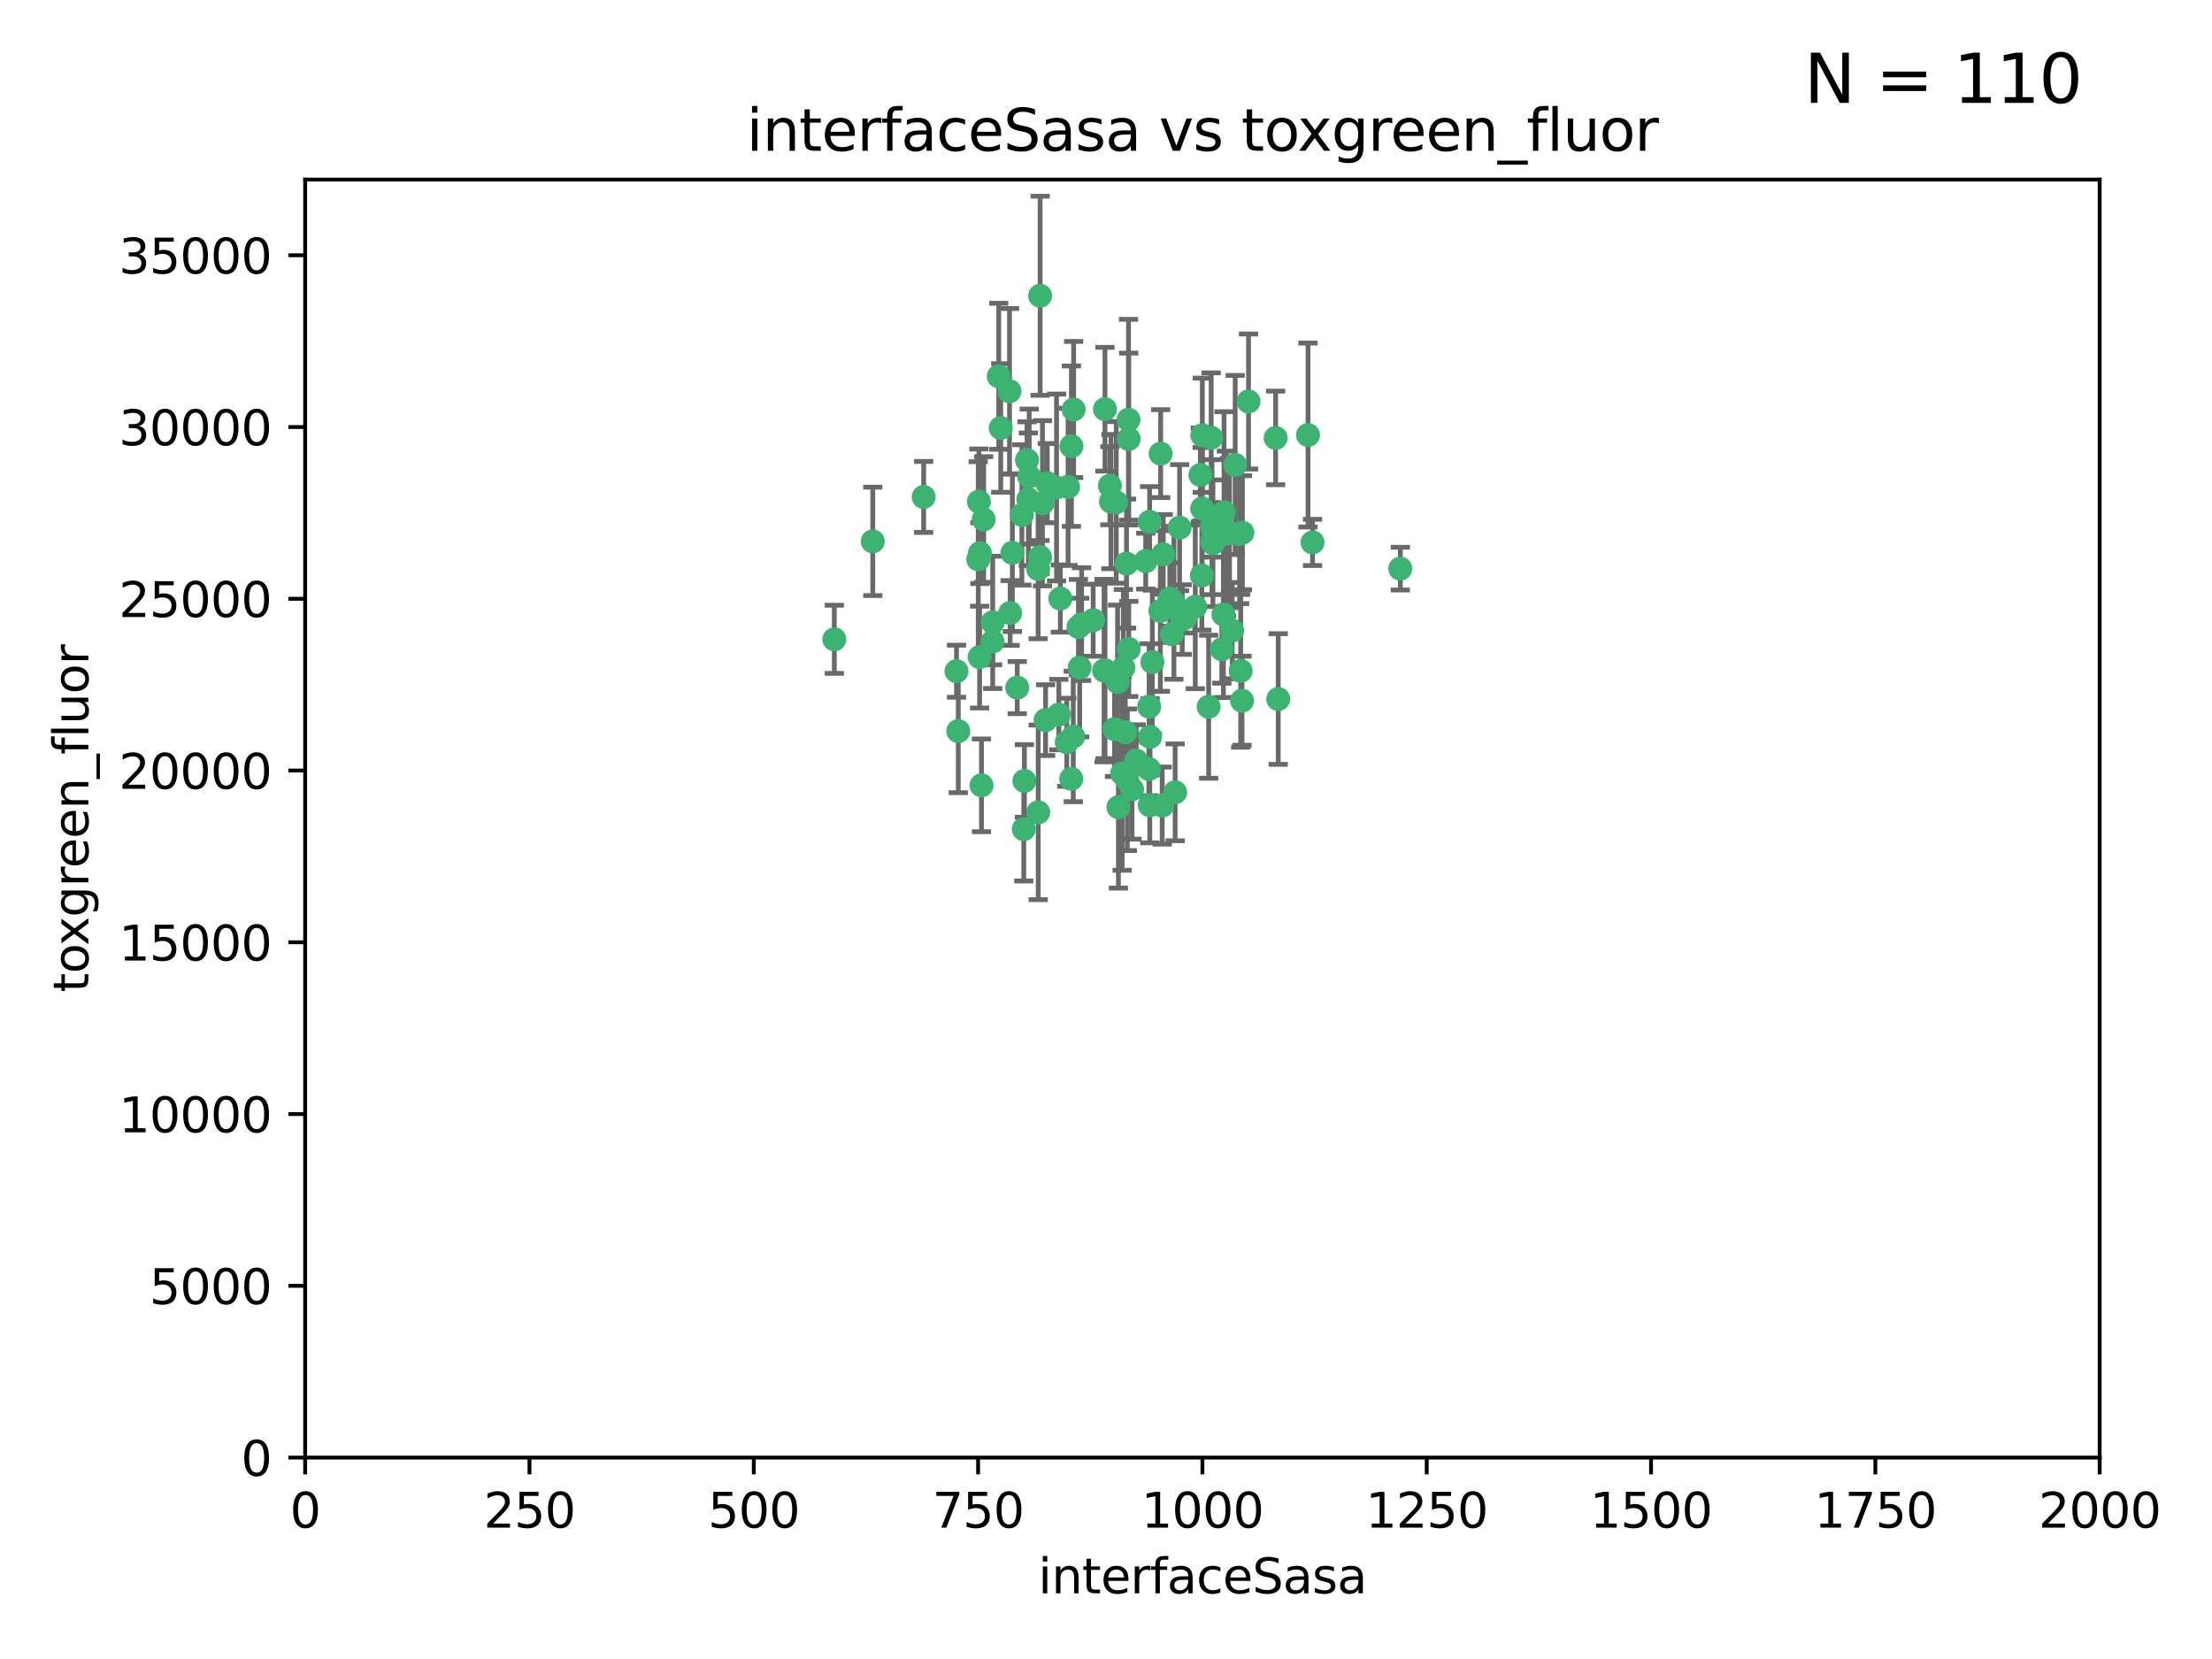 <?xml version="1.0" encoding="utf-8" standalone="no"?>
<!DOCTYPE svg PUBLIC "-//W3C//DTD SVG 1.1//EN"
  "http://www.w3.org/Graphics/SVG/1.1/DTD/svg11.dtd">
<svg xmlns:xlink="http://www.w3.org/1999/xlink" width="460.8pt" height="345.6pt" viewBox="0 0 460.8 345.6" xmlns="http://www.w3.org/2000/svg" version="1.1">
 <defs>
  <style type="text/css">*{stroke-linejoin: round; stroke-linecap: butt}</style>
 </defs>
 <g id="figure_1">
  <g id="patch_1">
   <path d="M 0 345.6 
L 460.8 345.6 
L 460.8 0 
L 0 0 
z
" style="fill: #ffffff"/>
  </g>
  <g id="axes_1">
   <g id="patch_2">
    <path d="M 63.571 303.64 
L 437.4 303.64 
L 437.4 37.411 
L 63.571 37.411 
z
" style="fill: #ffffff"/>
   </g>
   <g id="PathCollection_1">
    <defs>
     <path id="m9ccea8d3c3" d="M 0 1.118 
C 0.297 1.118 0.581 1 0.791 0.791 
C 1 0.581 1.118 0.297 1.118 0 
C 1.118 -0.297 1 -0.581 0.791 -0.791 
C 0.581 -1 0.297 -1.118 0 -1.118 
C -0.297 -1.118 -0.581 -1 -0.791 -0.791 
C -1 -0.581 -1.118 -0.297 -1.118 0 
C -1.118 0.297 -1 0.581 -0.791 0.791 
C -0.581 1 -0.297 1.118 0 1.118 
z
" style="stroke: #3cb371"/>
    </defs>
    <g clip-path="url(#pc976c91ec0)">
     <use xlink:href="#m9ccea8d3c3" x="243.693" y="124.69" style="fill: #3cb371; stroke: #3cb371"/>
     <use xlink:href="#m9ccea8d3c3" x="272.484" y="90.623" style="fill: #3cb371; stroke: #3cb371"/>
     <use xlink:href="#m9ccea8d3c3" x="242.323" y="115.479" style="fill: #3cb371; stroke: #3cb371"/>
     <use xlink:href="#m9ccea8d3c3" x="248.998" y="126.406" style="fill: #3cb371; stroke: #3cb371"/>
     <use xlink:href="#m9ccea8d3c3" x="231.435" y="104.496" style="fill: #3cb371; stroke: #3cb371"/>
     <use xlink:href="#m9ccea8d3c3" x="239.489" y="108.716" style="fill: #3cb371; stroke: #3cb371"/>
     <use xlink:href="#m9ccea8d3c3" x="234.418" y="152.536" style="fill: #3cb371; stroke: #3cb371"/>
     <use xlink:href="#m9ccea8d3c3" x="250.437" y="105.937" style="fill: #3cb371; stroke: #3cb371"/>
     <use xlink:href="#m9ccea8d3c3" x="266.28" y="145.62" style="fill: #3cb371; stroke: #3cb371"/>
     <use xlink:href="#m9ccea8d3c3" x="257.315" y="96.857" style="fill: #3cb371; stroke: #3cb371"/>
     <use xlink:href="#m9ccea8d3c3" x="218.168" y="100.649" style="fill: #3cb371; stroke: #3cb371"/>
     <use xlink:href="#m9ccea8d3c3" x="265.738" y="91.227" style="fill: #3cb371; stroke: #3cb371"/>
     <use xlink:href="#m9ccea8d3c3" x="254.987" y="106.718" style="fill: #3cb371; stroke: #3cb371"/>
     <use xlink:href="#m9ccea8d3c3" x="273.426" y="112.994" style="fill: #3cb371; stroke: #3cb371"/>
     <use xlink:href="#m9ccea8d3c3" x="220.886" y="124.689" style="fill: #3cb371; stroke: #3cb371"/>
     <use xlink:href="#m9ccea8d3c3" x="214.404" y="99.267" style="fill: #3cb371; stroke: #3cb371"/>
     <use xlink:href="#m9ccea8d3c3" x="212.875" y="107.264" style="fill: #3cb371; stroke: #3cb371"/>
     <use xlink:href="#m9ccea8d3c3" x="250.058" y="98.951" style="fill: #3cb371; stroke: #3cb371"/>
     <use xlink:href="#m9ccea8d3c3" x="241.787" y="94.5" style="fill: #3cb371; stroke: #3cb371"/>
     <use xlink:href="#m9ccea8d3c3" x="252.312" y="91.178" style="fill: #3cb371; stroke: #3cb371"/>
     <use xlink:href="#m9ccea8d3c3" x="258.229" y="111.261" style="fill: #3cb371; stroke: #3cb371"/>
     <use xlink:href="#m9ccea8d3c3" x="223.66" y="85.309" style="fill: #3cb371; stroke: #3cb371"/>
     <use xlink:href="#m9ccea8d3c3" x="232.987" y="168.143" style="fill: #3cb371; stroke: #3cb371"/>
     <use xlink:href="#m9ccea8d3c3" x="230.194" y="139.64" style="fill: #3cb371; stroke: #3cb371"/>
     <use xlink:href="#m9ccea8d3c3" x="251.785" y="147.225" style="fill: #3cb371; stroke: #3cb371"/>
     <use xlink:href="#m9ccea8d3c3" x="234.68" y="117.402" style="fill: #3cb371; stroke: #3cb371"/>
     <use xlink:href="#m9ccea8d3c3" x="246.284" y="129.063" style="fill: #3cb371; stroke: #3cb371"/>
     <use xlink:href="#m9ccea8d3c3" x="255.489" y="111.157" style="fill: #3cb371; stroke: #3cb371"/>
     <use xlink:href="#m9ccea8d3c3" x="252.676" y="113.172" style="fill: #3cb371; stroke: #3cb371"/>
     <use xlink:href="#m9ccea8d3c3" x="256.689" y="131.368" style="fill: #3cb371; stroke: #3cb371"/>
     <use xlink:href="#m9ccea8d3c3" x="254.858" y="128.013" style="fill: #3cb371; stroke: #3cb371"/>
     <use xlink:href="#m9ccea8d3c3" x="244.553" y="125.579" style="fill: #3cb371; stroke: #3cb371"/>
     <use xlink:href="#m9ccea8d3c3" x="250.368" y="119.895" style="fill: #3cb371; stroke: #3cb371"/>
     <use xlink:href="#m9ccea8d3c3" x="230.187" y="85.244" style="fill: #3cb371; stroke: #3cb371"/>
     <use xlink:href="#m9ccea8d3c3" x="240.054" y="137.927" style="fill: #3cb371; stroke: #3cb371"/>
     <use xlink:href="#m9ccea8d3c3" x="235.088" y="87.434" style="fill: #3cb371; stroke: #3cb371"/>
     <use xlink:href="#m9ccea8d3c3" x="246.854" y="128.738" style="fill: #3cb371; stroke: #3cb371"/>
     <use xlink:href="#m9ccea8d3c3" x="258.816" y="110.968" style="fill: #3cb371; stroke: #3cb371"/>
     <use xlink:href="#m9ccea8d3c3" x="239.385" y="147.201" style="fill: #3cb371; stroke: #3cb371"/>
     <use xlink:href="#m9ccea8d3c3" x="223.198" y="92.949" style="fill: #3cb371; stroke: #3cb371"/>
     <use xlink:href="#m9ccea8d3c3" x="258.734" y="145.968" style="fill: #3cb371; stroke: #3cb371"/>
     <use xlink:href="#m9ccea8d3c3" x="256.134" y="111.045" style="fill: #3cb371; stroke: #3cb371"/>
     <use xlink:href="#m9ccea8d3c3" x="233.762" y="161.102" style="fill: #3cb371; stroke: #3cb371"/>
     <use xlink:href="#m9ccea8d3c3" x="232.534" y="104.651" style="fill: #3cb371; stroke: #3cb371"/>
     <use xlink:href="#m9ccea8d3c3" x="235.142" y="135.185" style="fill: #3cb371; stroke: #3cb371"/>
     <use xlink:href="#m9ccea8d3c3" x="208.054" y="78.386" style="fill: #3cb371; stroke: #3cb371"/>
     <use xlink:href="#m9ccea8d3c3" x="234.02" y="139.091" style="fill: #3cb371; stroke: #3cb371"/>
     <use xlink:href="#m9ccea8d3c3" x="220.097" y="101.557" style="fill: #3cb371; stroke: #3cb371"/>
     <use xlink:href="#m9ccea8d3c3" x="223.161" y="162.238" style="fill: #3cb371; stroke: #3cb371"/>
     <use xlink:href="#m9ccea8d3c3" x="241.725" y="127.273" style="fill: #3cb371; stroke: #3cb371"/>
     <use xlink:href="#m9ccea8d3c3" x="238.669" y="116.895" style="fill: #3cb371; stroke: #3cb371"/>
     <use xlink:href="#m9ccea8d3c3" x="252.51" y="112.711" style="fill: #3cb371; stroke: #3cb371"/>
     <use xlink:href="#m9ccea8d3c3" x="227.725" y="129.202" style="fill: #3cb371; stroke: #3cb371"/>
     <use xlink:href="#m9ccea8d3c3" x="235.125" y="91.456" style="fill: #3cb371; stroke: #3cb371"/>
     <use xlink:href="#m9ccea8d3c3" x="206.772" y="133.651" style="fill: #3cb371; stroke: #3cb371"/>
     <use xlink:href="#m9ccea8d3c3" x="210.43" y="127.696" style="fill: #3cb371; stroke: #3cb371"/>
     <use xlink:href="#m9ccea8d3c3" x="217.166" y="104.837" style="fill: #3cb371; stroke: #3cb371"/>
     <use xlink:href="#m9ccea8d3c3" x="244.091" y="132.126" style="fill: #3cb371; stroke: #3cb371"/>
     <use xlink:href="#m9ccea8d3c3" x="211.908" y="143.24" style="fill: #3cb371; stroke: #3cb371"/>
     <use xlink:href="#m9ccea8d3c3" x="231.211" y="101.187" style="fill: #3cb371; stroke: #3cb371"/>
     <use xlink:href="#m9ccea8d3c3" x="214.228" y="104.027" style="fill: #3cb371; stroke: #3cb371"/>
     <use xlink:href="#m9ccea8d3c3" x="213.404" y="162.684" style="fill: #3cb371; stroke: #3cb371"/>
     <use xlink:href="#m9ccea8d3c3" x="204.131" y="115.229" style="fill: #3cb371; stroke: #3cb371"/>
     <use xlink:href="#m9ccea8d3c3" x="245.731" y="109.922" style="fill: #3cb371; stroke: #3cb371"/>
     <use xlink:href="#m9ccea8d3c3" x="216.677" y="61.614" style="fill: #3cb371; stroke: #3cb371"/>
     <use xlink:href="#m9ccea8d3c3" x="216.658" y="116.044" style="fill: #3cb371; stroke: #3cb371"/>
     <use xlink:href="#m9ccea8d3c3" x="204.916" y="108.215" style="fill: #3cb371; stroke: #3cb371"/>
     <use xlink:href="#m9ccea8d3c3" x="192.417" y="103.52" style="fill: #3cb371; stroke: #3cb371"/>
     <use xlink:href="#m9ccea8d3c3" x="213.275" y="172.728" style="fill: #3cb371; stroke: #3cb371"/>
     <use xlink:href="#m9ccea8d3c3" x="258.456" y="139.744" style="fill: #3cb371; stroke: #3cb371"/>
     <use xlink:href="#m9ccea8d3c3" x="222.501" y="101.422" style="fill: #3cb371; stroke: #3cb371"/>
     <use xlink:href="#m9ccea8d3c3" x="206.796" y="129.65" style="fill: #3cb371; stroke: #3cb371"/>
     <use xlink:href="#m9ccea8d3c3" x="291.711" y="118.457" style="fill: #3cb371; stroke: #3cb371"/>
     <use xlink:href="#m9ccea8d3c3" x="224.916" y="139.063" style="fill: #3cb371; stroke: #3cb371"/>
     <use xlink:href="#m9ccea8d3c3" x="260.091" y="83.639" style="fill: #3cb371; stroke: #3cb371"/>
     <use xlink:href="#m9ccea8d3c3" x="250.465" y="90.667" style="fill: #3cb371; stroke: #3cb371"/>
     <use xlink:href="#m9ccea8d3c3" x="199.256" y="139.824" style="fill: #3cb371; stroke: #3cb371"/>
     <use xlink:href="#m9ccea8d3c3" x="204.462" y="163.599" style="fill: #3cb371; stroke: #3cb371"/>
     <use xlink:href="#m9ccea8d3c3" x="216.26" y="118.525" style="fill: #3cb371; stroke: #3cb371"/>
     <use xlink:href="#m9ccea8d3c3" x="220.577" y="148.859" style="fill: #3cb371; stroke: #3cb371"/>
     <use xlink:href="#m9ccea8d3c3" x="242.11" y="167.821" style="fill: #3cb371; stroke: #3cb371"/>
     <use xlink:href="#m9ccea8d3c3" x="223.577" y="153.416" style="fill: #3cb371; stroke: #3cb371"/>
     <use xlink:href="#m9ccea8d3c3" x="254.529" y="135.25" style="fill: #3cb371; stroke: #3cb371"/>
     <use xlink:href="#m9ccea8d3c3" x="208.473" y="89.16" style="fill: #3cb371; stroke: #3cb371"/>
     <use xlink:href="#m9ccea8d3c3" x="222.228" y="154.63" style="fill: #3cb371; stroke: #3cb371"/>
     <use xlink:href="#m9ccea8d3c3" x="203.92" y="104.494" style="fill: #3cb371; stroke: #3cb371"/>
     <use xlink:href="#m9ccea8d3c3" x="181.815" y="112.776" style="fill: #3cb371; stroke: #3cb371"/>
     <use xlink:href="#m9ccea8d3c3" x="239.332" y="160.187" style="fill: #3cb371; stroke: #3cb371"/>
     <use xlink:href="#m9ccea8d3c3" x="204.073" y="136.883" style="fill: #3cb371; stroke: #3cb371"/>
     <use xlink:href="#m9ccea8d3c3" x="210.301" y="81.492" style="fill: #3cb371; stroke: #3cb371"/>
     <use xlink:href="#m9ccea8d3c3" x="239.579" y="153.497" style="fill: #3cb371; stroke: #3cb371"/>
     <use xlink:href="#m9ccea8d3c3" x="236.699" y="158.432" style="fill: #3cb371; stroke: #3cb371"/>
     <use xlink:href="#m9ccea8d3c3" x="252.476" y="109.813" style="fill: #3cb371; stroke: #3cb371"/>
     <use xlink:href="#m9ccea8d3c3" x="224.662" y="130.623" style="fill: #3cb371; stroke: #3cb371"/>
     <use xlink:href="#m9ccea8d3c3" x="203.785" y="116.515" style="fill: #3cb371; stroke: #3cb371"/>
     <use xlink:href="#m9ccea8d3c3" x="244.803" y="165.057" style="fill: #3cb371; stroke: #3cb371"/>
     <use xlink:href="#m9ccea8d3c3" x="213.94" y="95.836" style="fill: #3cb371; stroke: #3cb371"/>
     <use xlink:href="#m9ccea8d3c3" x="216.278" y="169.223" style="fill: #3cb371; stroke: #3cb371"/>
     <use xlink:href="#m9ccea8d3c3" x="225.318" y="130.016" style="fill: #3cb371; stroke: #3cb371"/>
     <use xlink:href="#m9ccea8d3c3" x="199.626" y="152.299" style="fill: #3cb371; stroke: #3cb371"/>
     <use xlink:href="#m9ccea8d3c3" x="235.826" y="164.427" style="fill: #3cb371; stroke: #3cb371"/>
     <use xlink:href="#m9ccea8d3c3" x="232.811" y="142.074" style="fill: #3cb371; stroke: #3cb371"/>
     <use xlink:href="#m9ccea8d3c3" x="239.516" y="167.742" style="fill: #3cb371; stroke: #3cb371"/>
     <use xlink:href="#m9ccea8d3c3" x="229.998" y="139.694" style="fill: #3cb371; stroke: #3cb371"/>
     <use xlink:href="#m9ccea8d3c3" x="217.815" y="150.018" style="fill: #3cb371; stroke: #3cb371"/>
     <use xlink:href="#m9ccea8d3c3" x="234.846" y="162.431" style="fill: #3cb371; stroke: #3cb371"/>
     <use xlink:href="#m9ccea8d3c3" x="210.895" y="115.163" style="fill: #3cb371; stroke: #3cb371"/>
     <use xlink:href="#m9ccea8d3c3" x="232.174" y="151.897" style="fill: #3cb371; stroke: #3cb371"/>
     <use xlink:href="#m9ccea8d3c3" x="173.806" y="133.177" style="fill: #3cb371; stroke: #3cb371"/>
    </g>
   </g>
   <g id="matplotlib.axis_1">
    <g id="xtick_1">
     <g id="line2d_1">
      <defs>
       <path id="m618a598383" d="M 0 0 
L 0 3.5 
" style="stroke: #000000; stroke-width: 0.8"/>
      </defs>
      <g>
       <use xlink:href="#m618a598383" x="63.571" y="303.64" style="stroke: #000000; stroke-width: 0.8"/>
      </g>
     </g>
     <g id="text_1">
      <!-- 0 -->
      <g transform="translate(60.39 318.238)scale(0.1 -0.1)">
       <defs>
        <path id="DejaVuSans-30" d="M 2034 4250 
Q 1547 4250 1301 3770 
Q 1056 3291 1056 2328 
Q 1056 1369 1301 889 
Q 1547 409 2034 409 
Q 2525 409 2770 889 
Q 3016 1369 3016 2328 
Q 3016 3291 2770 3770 
Q 2525 4250 2034 4250 
z
M 2034 4750 
Q 2819 4750 3233 4129 
Q 3647 3509 3647 2328 
Q 3647 1150 3233 529 
Q 2819 -91 2034 -91 
Q 1250 -91 836 529 
Q 422 1150 422 2328 
Q 422 3509 836 4129 
Q 1250 4750 2034 4750 
z
" transform="scale(0.016)"/>
       </defs>
       <use xlink:href="#DejaVuSans-30"/>
      </g>
     </g>
    </g>
    <g id="xtick_2">
     <g id="line2d_2">
      <g>
       <use xlink:href="#m618a598383" x="110.3" y="303.64" style="stroke: #000000; stroke-width: 0.8"/>
      </g>
     </g>
     <g id="text_2">
      <!-- 250 -->
      <g transform="translate(100.756 318.238)scale(0.1 -0.1)">
       <defs>
        <path id="DejaVuSans-32" d="M 1228 531 
L 3431 531 
L 3431 0 
L 469 0 
L 469 531 
Q 828 903 1448 1529 
Q 2069 2156 2228 2338 
Q 2531 2678 2651 2914 
Q 2772 3150 2772 3378 
Q 2772 3750 2511 3984 
Q 2250 4219 1831 4219 
Q 1534 4219 1204 4116 
Q 875 4013 500 3803 
L 500 4441 
Q 881 4594 1212 4672 
Q 1544 4750 1819 4750 
Q 2544 4750 2975 4387 
Q 3406 4025 3406 3419 
Q 3406 3131 3298 2873 
Q 3191 2616 2906 2266 
Q 2828 2175 2409 1742 
Q 1991 1309 1228 531 
z
" transform="scale(0.016)"/>
        <path id="DejaVuSans-35" d="M 691 4666 
L 3169 4666 
L 3169 4134 
L 1269 4134 
L 1269 2991 
Q 1406 3038 1543 3061 
Q 1681 3084 1819 3084 
Q 2600 3084 3056 2656 
Q 3513 2228 3513 1497 
Q 3513 744 3044 326 
Q 2575 -91 1722 -91 
Q 1428 -91 1123 -41 
Q 819 9 494 109 
L 494 744 
Q 775 591 1075 516 
Q 1375 441 1709 441 
Q 2250 441 2565 725 
Q 2881 1009 2881 1497 
Q 2881 1984 2565 2268 
Q 2250 2553 1709 2553 
Q 1456 2553 1204 2497 
Q 953 2441 691 2322 
L 691 4666 
z
" transform="scale(0.016)"/>
       </defs>
       <use xlink:href="#DejaVuSans-32"/>
       <use xlink:href="#DejaVuSans-35" x="63.623"/>
       <use xlink:href="#DejaVuSans-30" x="127.246"/>
      </g>
     </g>
    </g>
    <g id="xtick_3">
     <g id="line2d_3">
      <g>
       <use xlink:href="#m618a598383" x="157.028" y="303.64" style="stroke: #000000; stroke-width: 0.8"/>
      </g>
     </g>
     <g id="text_3">
      <!-- 500 -->
      <g transform="translate(147.485 318.238)scale(0.1 -0.1)">
       <use xlink:href="#DejaVuSans-35"/>
       <use xlink:href="#DejaVuSans-30" x="63.623"/>
       <use xlink:href="#DejaVuSans-30" x="127.246"/>
      </g>
     </g>
    </g>
    <g id="xtick_4">
     <g id="line2d_4">
      <g>
       <use xlink:href="#m618a598383" x="203.757" y="303.64" style="stroke: #000000; stroke-width: 0.8"/>
      </g>
     </g>
     <g id="text_4">
      <!-- 750 -->
      <g transform="translate(194.213 318.238)scale(0.1 -0.1)">
       <defs>
        <path id="DejaVuSans-37" d="M 525 4666 
L 3525 4666 
L 3525 4397 
L 1831 0 
L 1172 0 
L 2766 4134 
L 525 4134 
L 525 4666 
z
" transform="scale(0.016)"/>
       </defs>
       <use xlink:href="#DejaVuSans-37"/>
       <use xlink:href="#DejaVuSans-35" x="63.623"/>
       <use xlink:href="#DejaVuSans-30" x="127.246"/>
      </g>
     </g>
    </g>
    <g id="xtick_5">
     <g id="line2d_5">
      <g>
       <use xlink:href="#m618a598383" x="250.486" y="303.64" style="stroke: #000000; stroke-width: 0.8"/>
      </g>
     </g>
     <g id="text_5">
      <!-- 1000 -->
      <g transform="translate(237.761 318.238)scale(0.1 -0.1)">
       <defs>
        <path id="DejaVuSans-31" d="M 794 531 
L 1825 531 
L 1825 4091 
L 703 3866 
L 703 4441 
L 1819 4666 
L 2450 4666 
L 2450 531 
L 3481 531 
L 3481 0 
L 794 0 
L 794 531 
z
" transform="scale(0.016)"/>
       </defs>
       <use xlink:href="#DejaVuSans-31"/>
       <use xlink:href="#DejaVuSans-30" x="63.623"/>
       <use xlink:href="#DejaVuSans-30" x="127.246"/>
       <use xlink:href="#DejaVuSans-30" x="190.869"/>
      </g>
     </g>
    </g>
    <g id="xtick_6">
     <g id="line2d_6">
      <g>
       <use xlink:href="#m618a598383" x="297.214" y="303.64" style="stroke: #000000; stroke-width: 0.8"/>
      </g>
     </g>
     <g id="text_6">
      <!-- 1250 -->
      <g transform="translate(284.489 318.238)scale(0.1 -0.1)">
       <use xlink:href="#DejaVuSans-31"/>
       <use xlink:href="#DejaVuSans-32" x="63.623"/>
       <use xlink:href="#DejaVuSans-35" x="127.246"/>
       <use xlink:href="#DejaVuSans-30" x="190.869"/>
      </g>
     </g>
    </g>
    <g id="xtick_7">
     <g id="line2d_7">
      <g>
       <use xlink:href="#m618a598383" x="343.943" y="303.64" style="stroke: #000000; stroke-width: 0.8"/>
      </g>
     </g>
     <g id="text_7">
      <!-- 1500 -->
      <g transform="translate(331.218 318.238)scale(0.1 -0.1)">
       <use xlink:href="#DejaVuSans-31"/>
       <use xlink:href="#DejaVuSans-35" x="63.623"/>
       <use xlink:href="#DejaVuSans-30" x="127.246"/>
       <use xlink:href="#DejaVuSans-30" x="190.869"/>
      </g>
     </g>
    </g>
    <g id="xtick_8">
     <g id="line2d_8">
      <g>
       <use xlink:href="#m618a598383" x="390.671" y="303.64" style="stroke: #000000; stroke-width: 0.8"/>
      </g>
     </g>
     <g id="text_8">
      <!-- 1750 -->
      <g transform="translate(377.946 318.238)scale(0.1 -0.1)">
       <use xlink:href="#DejaVuSans-31"/>
       <use xlink:href="#DejaVuSans-37" x="63.623"/>
       <use xlink:href="#DejaVuSans-35" x="127.246"/>
       <use xlink:href="#DejaVuSans-30" x="190.869"/>
      </g>
     </g>
    </g>
    <g id="xtick_9">
     <g id="line2d_9">
      <g>
       <use xlink:href="#m618a598383" x="437.4" y="303.64" style="stroke: #000000; stroke-width: 0.8"/>
      </g>
     </g>
     <g id="text_9">
      <!-- 2000 -->
      <g transform="translate(424.675 318.238)scale(0.1 -0.1)">
       <use xlink:href="#DejaVuSans-32"/>
       <use xlink:href="#DejaVuSans-30" x="63.623"/>
       <use xlink:href="#DejaVuSans-30" x="127.246"/>
       <use xlink:href="#DejaVuSans-30" x="190.869"/>
      </g>
     </g>
    </g>
    <g id="text_10">
     <!-- interfaceSasa -->
     <g transform="translate(216.279 331.917)scale(0.1 -0.1)">
      <defs>
       <path id="DejaVuSans-69" d="M 603 3500 
L 1178 3500 
L 1178 0 
L 603 0 
L 603 3500 
z
M 603 4863 
L 1178 4863 
L 1178 4134 
L 603 4134 
L 603 4863 
z
" transform="scale(0.016)"/>
       <path id="DejaVuSans-6e" d="M 3513 2113 
L 3513 0 
L 2938 0 
L 2938 2094 
Q 2938 2591 2744 2837 
Q 2550 3084 2163 3084 
Q 1697 3084 1428 2787 
Q 1159 2491 1159 1978 
L 1159 0 
L 581 0 
L 581 3500 
L 1159 3500 
L 1159 2956 
Q 1366 3272 1645 3428 
Q 1925 3584 2291 3584 
Q 2894 3584 3203 3211 
Q 3513 2838 3513 2113 
z
" transform="scale(0.016)"/>
       <path id="DejaVuSans-74" d="M 1172 4494 
L 1172 3500 
L 2356 3500 
L 2356 3053 
L 1172 3053 
L 1172 1153 
Q 1172 725 1289 603 
Q 1406 481 1766 481 
L 2356 481 
L 2356 0 
L 1766 0 
Q 1100 0 847 248 
Q 594 497 594 1153 
L 594 3053 
L 172 3053 
L 172 3500 
L 594 3500 
L 594 4494 
L 1172 4494 
z
" transform="scale(0.016)"/>
       <path id="DejaVuSans-65" d="M 3597 1894 
L 3597 1613 
L 953 1613 
Q 991 1019 1311 708 
Q 1631 397 2203 397 
Q 2534 397 2845 478 
Q 3156 559 3463 722 
L 3463 178 
Q 3153 47 2828 -22 
Q 2503 -91 2169 -91 
Q 1331 -91 842 396 
Q 353 884 353 1716 
Q 353 2575 817 3079 
Q 1281 3584 2069 3584 
Q 2775 3584 3186 3129 
Q 3597 2675 3597 1894 
z
M 3022 2063 
Q 3016 2534 2758 2815 
Q 2500 3097 2075 3097 
Q 1594 3097 1305 2825 
Q 1016 2553 972 2059 
L 3022 2063 
z
" transform="scale(0.016)"/>
       <path id="DejaVuSans-72" d="M 2631 2963 
Q 2534 3019 2420 3045 
Q 2306 3072 2169 3072 
Q 1681 3072 1420 2755 
Q 1159 2438 1159 1844 
L 1159 0 
L 581 0 
L 581 3500 
L 1159 3500 
L 1159 2956 
Q 1341 3275 1631 3429 
Q 1922 3584 2338 3584 
Q 2397 3584 2469 3576 
Q 2541 3569 2628 3553 
L 2631 2963 
z
" transform="scale(0.016)"/>
       <path id="DejaVuSans-66" d="M 2375 4863 
L 2375 4384 
L 1825 4384 
Q 1516 4384 1395 4259 
Q 1275 4134 1275 3809 
L 1275 3500 
L 2222 3500 
L 2222 3053 
L 1275 3053 
L 1275 0 
L 697 0 
L 697 3053 
L 147 3053 
L 147 3500 
L 697 3500 
L 697 3744 
Q 697 4328 969 4595 
Q 1241 4863 1831 4863 
L 2375 4863 
z
" transform="scale(0.016)"/>
       <path id="DejaVuSans-61" d="M 2194 1759 
Q 1497 1759 1228 1600 
Q 959 1441 959 1056 
Q 959 750 1161 570 
Q 1363 391 1709 391 
Q 2188 391 2477 730 
Q 2766 1069 2766 1631 
L 2766 1759 
L 2194 1759 
z
M 3341 1997 
L 3341 0 
L 2766 0 
L 2766 531 
Q 2569 213 2275 61 
Q 1981 -91 1556 -91 
Q 1019 -91 701 211 
Q 384 513 384 1019 
Q 384 1609 779 1909 
Q 1175 2209 1959 2209 
L 2766 2209 
L 2766 2266 
Q 2766 2663 2505 2880 
Q 2244 3097 1772 3097 
Q 1472 3097 1187 3025 
Q 903 2953 641 2809 
L 641 3341 
Q 956 3463 1253 3523 
Q 1550 3584 1831 3584 
Q 2591 3584 2966 3190 
Q 3341 2797 3341 1997 
z
" transform="scale(0.016)"/>
       <path id="DejaVuSans-63" d="M 3122 3366 
L 3122 2828 
Q 2878 2963 2633 3030 
Q 2388 3097 2138 3097 
Q 1578 3097 1268 2742 
Q 959 2388 959 1747 
Q 959 1106 1268 751 
Q 1578 397 2138 397 
Q 2388 397 2633 464 
Q 2878 531 3122 666 
L 3122 134 
Q 2881 22 2623 -34 
Q 2366 -91 2075 -91 
Q 1284 -91 818 406 
Q 353 903 353 1747 
Q 353 2603 823 3093 
Q 1294 3584 2113 3584 
Q 2378 3584 2631 3529 
Q 2884 3475 3122 3366 
z
" transform="scale(0.016)"/>
       <path id="DejaVuSans-53" d="M 3425 4513 
L 3425 3897 
Q 3066 4069 2747 4153 
Q 2428 4238 2131 4238 
Q 1616 4238 1336 4038 
Q 1056 3838 1056 3469 
Q 1056 3159 1242 3001 
Q 1428 2844 1947 2747 
L 2328 2669 
Q 3034 2534 3370 2195 
Q 3706 1856 3706 1288 
Q 3706 609 3251 259 
Q 2797 -91 1919 -91 
Q 1588 -91 1214 -16 
Q 841 59 441 206 
L 441 856 
Q 825 641 1194 531 
Q 1563 422 1919 422 
Q 2459 422 2753 634 
Q 3047 847 3047 1241 
Q 3047 1584 2836 1778 
Q 2625 1972 2144 2069 
L 1759 2144 
Q 1053 2284 737 2584 
Q 422 2884 422 3419 
Q 422 4038 858 4394 
Q 1294 4750 2059 4750 
Q 2388 4750 2728 4690 
Q 3069 4631 3425 4513 
z
" transform="scale(0.016)"/>
       <path id="DejaVuSans-73" d="M 2834 3397 
L 2834 2853 
Q 2591 2978 2328 3040 
Q 2066 3103 1784 3103 
Q 1356 3103 1142 2972 
Q 928 2841 928 2578 
Q 928 2378 1081 2264 
Q 1234 2150 1697 2047 
L 1894 2003 
Q 2506 1872 2764 1633 
Q 3022 1394 3022 966 
Q 3022 478 2636 193 
Q 2250 -91 1575 -91 
Q 1294 -91 989 -36 
Q 684 19 347 128 
L 347 722 
Q 666 556 975 473 
Q 1284 391 1588 391 
Q 1994 391 2212 530 
Q 2431 669 2431 922 
Q 2431 1156 2273 1281 
Q 2116 1406 1581 1522 
L 1381 1569 
Q 847 1681 609 1914 
Q 372 2147 372 2553 
Q 372 3047 722 3315 
Q 1072 3584 1716 3584 
Q 2034 3584 2315 3537 
Q 2597 3491 2834 3397 
z
" transform="scale(0.016)"/>
      </defs>
      <use xlink:href="#DejaVuSans-69"/>
      <use xlink:href="#DejaVuSans-6e" x="27.783"/>
      <use xlink:href="#DejaVuSans-74" x="91.162"/>
      <use xlink:href="#DejaVuSans-65" x="130.371"/>
      <use xlink:href="#DejaVuSans-72" x="191.895"/>
      <use xlink:href="#DejaVuSans-66" x="233.008"/>
      <use xlink:href="#DejaVuSans-61" x="268.213"/>
      <use xlink:href="#DejaVuSans-63" x="329.492"/>
      <use xlink:href="#DejaVuSans-65" x="384.473"/>
      <use xlink:href="#DejaVuSans-53" x="445.996"/>
      <use xlink:href="#DejaVuSans-61" x="509.473"/>
      <use xlink:href="#DejaVuSans-73" x="570.752"/>
      <use xlink:href="#DejaVuSans-61" x="622.852"/>
     </g>
    </g>
   </g>
   <g id="matplotlib.axis_2">
    <g id="ytick_1">
     <g id="line2d_10">
      <defs>
       <path id="mab85c3698c" d="M 0 0 
L -3.5 0 
" style="stroke: #000000; stroke-width: 0.8"/>
      </defs>
      <g>
       <use xlink:href="#mab85c3698c" x="63.571" y="303.64" style="stroke: #000000; stroke-width: 0.8"/>
      </g>
     </g>
     <g id="text_11">
      <!-- 0 -->
      <g transform="translate(50.209 307.439)scale(0.1 -0.1)">
       <use xlink:href="#DejaVuSans-30"/>
      </g>
     </g>
    </g>
    <g id="ytick_2">
     <g id="line2d_11">
      <g>
       <use xlink:href="#mab85c3698c" x="63.571" y="267.859" style="stroke: #000000; stroke-width: 0.8"/>
      </g>
     </g>
     <g id="text_12">
      <!-- 5000 -->
      <g transform="translate(31.121 271.658)scale(0.1 -0.1)">
       <use xlink:href="#DejaVuSans-35"/>
       <use xlink:href="#DejaVuSans-30" x="63.623"/>
       <use xlink:href="#DejaVuSans-30" x="127.246"/>
       <use xlink:href="#DejaVuSans-30" x="190.869"/>
      </g>
     </g>
    </g>
    <g id="ytick_3">
     <g id="line2d_12">
      <g>
       <use xlink:href="#mab85c3698c" x="63.571" y="232.078" style="stroke: #000000; stroke-width: 0.8"/>
      </g>
     </g>
     <g id="text_13">
      <!-- 10000 -->
      <g transform="translate(24.759 235.878)scale(0.1 -0.1)">
       <use xlink:href="#DejaVuSans-31"/>
       <use xlink:href="#DejaVuSans-30" x="63.623"/>
       <use xlink:href="#DejaVuSans-30" x="127.246"/>
       <use xlink:href="#DejaVuSans-30" x="190.869"/>
       <use xlink:href="#DejaVuSans-30" x="254.492"/>
      </g>
     </g>
    </g>
    <g id="ytick_4">
     <g id="line2d_13">
      <g>
       <use xlink:href="#mab85c3698c" x="63.571" y="196.298" style="stroke: #000000; stroke-width: 0.8"/>
      </g>
     </g>
     <g id="text_14">
      <!-- 15000 -->
      <g transform="translate(24.759 200.097)scale(0.1 -0.1)">
       <use xlink:href="#DejaVuSans-31"/>
       <use xlink:href="#DejaVuSans-35" x="63.623"/>
       <use xlink:href="#DejaVuSans-30" x="127.246"/>
       <use xlink:href="#DejaVuSans-30" x="190.869"/>
       <use xlink:href="#DejaVuSans-30" x="254.492"/>
      </g>
     </g>
    </g>
    <g id="ytick_5">
     <g id="line2d_14">
      <g>
       <use xlink:href="#mab85c3698c" x="63.571" y="160.517" style="stroke: #000000; stroke-width: 0.8"/>
      </g>
     </g>
     <g id="text_15">
      <!-- 20000 -->
      <g transform="translate(24.759 164.316)scale(0.1 -0.1)">
       <use xlink:href="#DejaVuSans-32"/>
       <use xlink:href="#DejaVuSans-30" x="63.623"/>
       <use xlink:href="#DejaVuSans-30" x="127.246"/>
       <use xlink:href="#DejaVuSans-30" x="190.869"/>
       <use xlink:href="#DejaVuSans-30" x="254.492"/>
      </g>
     </g>
    </g>
    <g id="ytick_6">
     <g id="line2d_15">
      <g>
       <use xlink:href="#mab85c3698c" x="63.571" y="124.736" style="stroke: #000000; stroke-width: 0.8"/>
      </g>
     </g>
     <g id="text_16">
      <!-- 25000 -->
      <g transform="translate(24.759 128.535)scale(0.1 -0.1)">
       <use xlink:href="#DejaVuSans-32"/>
       <use xlink:href="#DejaVuSans-35" x="63.623"/>
       <use xlink:href="#DejaVuSans-30" x="127.246"/>
       <use xlink:href="#DejaVuSans-30" x="190.869"/>
       <use xlink:href="#DejaVuSans-30" x="254.492"/>
      </g>
     </g>
    </g>
    <g id="ytick_7">
     <g id="line2d_16">
      <g>
       <use xlink:href="#mab85c3698c" x="63.571" y="88.955" style="stroke: #000000; stroke-width: 0.8"/>
      </g>
     </g>
     <g id="text_17">
      <!-- 30000 -->
      <g transform="translate(24.759 92.754)scale(0.1 -0.1)">
       <defs>
        <path id="DejaVuSans-33" d="M 2597 2516 
Q 3050 2419 3304 2112 
Q 3559 1806 3559 1356 
Q 3559 666 3084 287 
Q 2609 -91 1734 -91 
Q 1441 -91 1130 -33 
Q 819 25 488 141 
L 488 750 
Q 750 597 1062 519 
Q 1375 441 1716 441 
Q 2309 441 2620 675 
Q 2931 909 2931 1356 
Q 2931 1769 2642 2001 
Q 2353 2234 1838 2234 
L 1294 2234 
L 1294 2753 
L 1863 2753 
Q 2328 2753 2575 2939 
Q 2822 3125 2822 3475 
Q 2822 3834 2567 4026 
Q 2313 4219 1838 4219 
Q 1578 4219 1281 4162 
Q 984 4106 628 3988 
L 628 4550 
Q 988 4650 1302 4700 
Q 1616 4750 1894 4750 
Q 2613 4750 3031 4423 
Q 3450 4097 3450 3541 
Q 3450 3153 3228 2886 
Q 3006 2619 2597 2516 
z
" transform="scale(0.016)"/>
       </defs>
       <use xlink:href="#DejaVuSans-33"/>
       <use xlink:href="#DejaVuSans-30" x="63.623"/>
       <use xlink:href="#DejaVuSans-30" x="127.246"/>
       <use xlink:href="#DejaVuSans-30" x="190.869"/>
       <use xlink:href="#DejaVuSans-30" x="254.492"/>
      </g>
     </g>
    </g>
    <g id="ytick_8">
     <g id="line2d_17">
      <g>
       <use xlink:href="#mab85c3698c" x="63.571" y="53.174" style="stroke: #000000; stroke-width: 0.8"/>
      </g>
     </g>
     <g id="text_18">
      <!-- 35000 -->
      <g transform="translate(24.759 56.974)scale(0.1 -0.1)">
       <use xlink:href="#DejaVuSans-33"/>
       <use xlink:href="#DejaVuSans-35" x="63.623"/>
       <use xlink:href="#DejaVuSans-30" x="127.246"/>
       <use xlink:href="#DejaVuSans-30" x="190.869"/>
       <use xlink:href="#DejaVuSans-30" x="254.492"/>
      </g>
     </g>
    </g>
    <g id="text_19">
     <!-- toxgreen_fluor -->
     <g transform="translate(18.401 206.72)rotate(-90)scale(0.1 -0.1)">
      <defs>
       <path id="DejaVuSans-6f" d="M 1959 3097 
Q 1497 3097 1228 2736 
Q 959 2375 959 1747 
Q 959 1119 1226 758 
Q 1494 397 1959 397 
Q 2419 397 2687 759 
Q 2956 1122 2956 1747 
Q 2956 2369 2687 2733 
Q 2419 3097 1959 3097 
z
M 1959 3584 
Q 2709 3584 3137 3096 
Q 3566 2609 3566 1747 
Q 3566 888 3137 398 
Q 2709 -91 1959 -91 
Q 1206 -91 779 398 
Q 353 888 353 1747 
Q 353 2609 779 3096 
Q 1206 3584 1959 3584 
z
" transform="scale(0.016)"/>
       <path id="DejaVuSans-78" d="M 3513 3500 
L 2247 1797 
L 3578 0 
L 2900 0 
L 1881 1375 
L 863 0 
L 184 0 
L 1544 1831 
L 300 3500 
L 978 3500 
L 1906 2253 
L 2834 3500 
L 3513 3500 
z
" transform="scale(0.016)"/>
       <path id="DejaVuSans-67" d="M 2906 1791 
Q 2906 2416 2648 2759 
Q 2391 3103 1925 3103 
Q 1463 3103 1205 2759 
Q 947 2416 947 1791 
Q 947 1169 1205 825 
Q 1463 481 1925 481 
Q 2391 481 2648 825 
Q 2906 1169 2906 1791 
z
M 3481 434 
Q 3481 -459 3084 -895 
Q 2688 -1331 1869 -1331 
Q 1566 -1331 1297 -1286 
Q 1028 -1241 775 -1147 
L 775 -588 
Q 1028 -725 1275 -790 
Q 1522 -856 1778 -856 
Q 2344 -856 2625 -561 
Q 2906 -266 2906 331 
L 2906 616 
Q 2728 306 2450 153 
Q 2172 0 1784 0 
Q 1141 0 747 490 
Q 353 981 353 1791 
Q 353 2603 747 3093 
Q 1141 3584 1784 3584 
Q 2172 3584 2450 3431 
Q 2728 3278 2906 2969 
L 2906 3500 
L 3481 3500 
L 3481 434 
z
" transform="scale(0.016)"/>
       <path id="DejaVuSans-5f" d="M 3263 -1063 
L 3263 -1509 
L -63 -1509 
L -63 -1063 
L 3263 -1063 
z
" transform="scale(0.016)"/>
       <path id="DejaVuSans-6c" d="M 603 4863 
L 1178 4863 
L 1178 0 
L 603 0 
L 603 4863 
z
" transform="scale(0.016)"/>
       <path id="DejaVuSans-75" d="M 544 1381 
L 544 3500 
L 1119 3500 
L 1119 1403 
Q 1119 906 1312 657 
Q 1506 409 1894 409 
Q 2359 409 2629 706 
Q 2900 1003 2900 1516 
L 2900 3500 
L 3475 3500 
L 3475 0 
L 2900 0 
L 2900 538 
Q 2691 219 2414 64 
Q 2138 -91 1772 -91 
Q 1169 -91 856 284 
Q 544 659 544 1381 
z
M 1991 3584 
L 1991 3584 
z
" transform="scale(0.016)"/>
      </defs>
      <use xlink:href="#DejaVuSans-74"/>
      <use xlink:href="#DejaVuSans-6f" x="39.209"/>
      <use xlink:href="#DejaVuSans-78" x="97.266"/>
      <use xlink:href="#DejaVuSans-67" x="156.445"/>
      <use xlink:href="#DejaVuSans-72" x="219.922"/>
      <use xlink:href="#DejaVuSans-65" x="258.785"/>
      <use xlink:href="#DejaVuSans-65" x="320.309"/>
      <use xlink:href="#DejaVuSans-6e" x="381.832"/>
      <use xlink:href="#DejaVuSans-5f" x="445.211"/>
      <use xlink:href="#DejaVuSans-66" x="495.211"/>
      <use xlink:href="#DejaVuSans-6c" x="530.416"/>
      <use xlink:href="#DejaVuSans-75" x="558.199"/>
      <use xlink:href="#DejaVuSans-6f" x="621.578"/>
      <use xlink:href="#DejaVuSans-72" x="682.76"/>
     </g>
    </g>
   </g>
   <g id="LineCollection_1">
    <path d="M 243.693 132.143 
L 243.693 117.237 
" clip-path="url(#pc976c91ec0)" style="fill: none; stroke: #696969"/>
    <path d="M 272.484 109.781 
L 272.484 71.466 
" clip-path="url(#pc976c91ec0)" style="fill: none; stroke: #696969"/>
    <path d="M 242.323 123.766 
L 242.323 107.191 
" clip-path="url(#pc976c91ec0)" style="fill: none; stroke: #696969"/>
    <path d="M 248.998 143.467 
L 248.998 109.345 
" clip-path="url(#pc976c91ec0)" style="fill: none; stroke: #696969"/>
    <path d="M 231.435 118.477 
L 231.435 90.515 
" clip-path="url(#pc976c91ec0)" style="fill: none; stroke: #696969"/>
    <path d="M 239.489 116.059 
L 239.489 101.373 
" clip-path="url(#pc976c91ec0)" style="fill: none; stroke: #696969"/>
    <path d="M 234.418 166.039 
L 234.418 139.033 
" clip-path="url(#pc976c91ec0)" style="fill: none; stroke: #696969"/>
    <path d="M 250.437 118.658 
L 250.437 93.215 
" clip-path="url(#pc976c91ec0)" style="fill: none; stroke: #696969"/>
    <path d="M 266.28 159.229 
L 266.28 132.011 
" clip-path="url(#pc976c91ec0)" style="fill: none; stroke: #696969"/>
    <path d="M 257.315 115.505 
L 257.315 78.209 
" clip-path="url(#pc976c91ec0)" style="fill: none; stroke: #696969"/>
    <path d="M 218.168 108.898 
L 218.168 92.4 
" clip-path="url(#pc976c91ec0)" style="fill: none; stroke: #696969"/>
    <path d="M 265.738 100.977 
L 265.738 81.478 
" clip-path="url(#pc976c91ec0)" style="fill: none; stroke: #696969"/>
    <path d="M 254.987 127.664 
L 254.987 85.772 
" clip-path="url(#pc976c91ec0)" style="fill: none; stroke: #696969"/>
    <path d="M 273.426 117.812 
L 273.426 108.176 
" clip-path="url(#pc976c91ec0)" style="fill: none; stroke: #696969"/>
    <path d="M 220.886 131.683 
L 220.886 117.696 
" clip-path="url(#pc976c91ec0)" style="fill: none; stroke: #696969"/>
    <path d="M 214.404 113.322 
L 214.404 85.213 
" clip-path="url(#pc976c91ec0)" style="fill: none; stroke: #696969"/>
    <path d="M 212.875 121.88 
L 212.875 92.647 
" clip-path="url(#pc976c91ec0)" style="fill: none; stroke: #696969"/>
    <path d="M 250.058 108.729 
L 250.058 89.172 
" clip-path="url(#pc976c91ec0)" style="fill: none; stroke: #696969"/>
    <path d="M 241.787 103.651 
L 241.787 85.348 
" clip-path="url(#pc976c91ec0)" style="fill: none; stroke: #696969"/>
    <path d="M 252.312 104.675 
L 252.312 77.682 
" clip-path="url(#pc976c91ec0)" style="fill: none; stroke: #696969"/>
    <path d="M 258.229 125.753 
L 258.229 96.768 
" clip-path="url(#pc976c91ec0)" style="fill: none; stroke: #696969"/>
    <path d="M 223.66 99.491 
L 223.66 71.128 
" clip-path="url(#pc976c91ec0)" style="fill: none; stroke: #696969"/>
    <path d="M 232.987 185.006 
L 232.987 151.281 
" clip-path="url(#pc976c91ec0)" style="fill: none; stroke: #696969"/>
    <path d="M 230.194 158.046 
L 230.194 121.234 
" clip-path="url(#pc976c91ec0)" style="fill: none; stroke: #696969"/>
    <path d="M 251.785 162.121 
L 251.785 132.33 
" clip-path="url(#pc976c91ec0)" style="fill: none; stroke: #696969"/>
    <path d="M 234.68 130.841 
L 234.68 103.963 
" clip-path="url(#pc976c91ec0)" style="fill: none; stroke: #696969"/>
    <path d="M 246.284 136.31 
L 246.284 121.816 
" clip-path="url(#pc976c91ec0)" style="fill: none; stroke: #696969"/>
    <path d="M 255.489 128.336 
L 255.489 93.979 
" clip-path="url(#pc976c91ec0)" style="fill: none; stroke: #696969"/>
    <path d="M 252.676 126.36 
L 252.676 99.984 
" clip-path="url(#pc976c91ec0)" style="fill: none; stroke: #696969"/>
    <path d="M 256.689 141.39 
L 256.689 121.347 
" clip-path="url(#pc976c91ec0)" style="fill: none; stroke: #696969"/>
    <path d="M 254.858 145.305 
L 254.858 110.721 
" clip-path="url(#pc976c91ec0)" style="fill: none; stroke: #696969"/>
    <path d="M 244.553 141.497 
L 244.553 109.662 
" clip-path="url(#pc976c91ec0)" style="fill: none; stroke: #696969"/>
    <path d="M 250.368 131.252 
L 250.368 108.538 
" clip-path="url(#pc976c91ec0)" style="fill: none; stroke: #696969"/>
    <path d="M 230.187 98.132 
L 230.187 72.355 
" clip-path="url(#pc976c91ec0)" style="fill: none; stroke: #696969"/>
    <path d="M 240.054 152.903 
L 240.054 122.95 
" clip-path="url(#pc976c91ec0)" style="fill: none; stroke: #696969"/>
    <path d="M 235.088 108.351 
L 235.088 66.517 
" clip-path="url(#pc976c91ec0)" style="fill: none; stroke: #696969"/>
    <path d="M 246.854 131.869 
L 246.854 125.606 
" clip-path="url(#pc976c91ec0)" style="fill: none; stroke: #696969"/>
    <path d="M 258.816 122.844 
L 258.816 99.093 
" clip-path="url(#pc976c91ec0)" style="fill: none; stroke: #696969"/>
    <path d="M 239.385 160.298 
L 239.385 134.104 
" clip-path="url(#pc976c91ec0)" style="fill: none; stroke: #696969"/>
    <path d="M 223.198 109.655 
L 223.198 76.242 
" clip-path="url(#pc976c91ec0)" style="fill: none; stroke: #696969"/>
    <path d="M 258.734 155.24 
L 258.734 136.696 
" clip-path="url(#pc976c91ec0)" style="fill: none; stroke: #696969"/>
    <path d="M 256.134 126.588 
L 256.134 95.502 
" clip-path="url(#pc976c91ec0)" style="fill: none; stroke: #696969"/>
    <path d="M 233.762 181.292 
L 233.762 140.913 
" clip-path="url(#pc976c91ec0)" style="fill: none; stroke: #696969"/>
    <path d="M 232.534 121.481 
L 232.534 87.821 
" clip-path="url(#pc976c91ec0)" style="fill: none; stroke: #696969"/>
    <path d="M 235.142 145.092 
L 235.142 125.278 
" clip-path="url(#pc976c91ec0)" style="fill: none; stroke: #696969"/>
    <path d="M 208.054 93.595 
L 208.054 63.177 
" clip-path="url(#pc976c91ec0)" style="fill: none; stroke: #696969"/>
    <path d="M 234.02 155.38 
L 234.02 122.802 
" clip-path="url(#pc976c91ec0)" style="fill: none; stroke: #696969"/>
    <path d="M 220.097 121.018 
L 220.097 82.097 
" clip-path="url(#pc976c91ec0)" style="fill: none; stroke: #696969"/>
    <path d="M 223.161 162.773 
L 223.161 161.702 
" clip-path="url(#pc976c91ec0)" style="fill: none; stroke: #696969"/>
    <path d="M 241.725 144.015 
L 241.725 110.531 
" clip-path="url(#pc976c91ec0)" style="fill: none; stroke: #696969"/>
    <path d="M 238.669 122.714 
L 238.669 111.075 
" clip-path="url(#pc976c91ec0)" style="fill: none; stroke: #696969"/>
    <path d="M 252.51 116.06 
L 252.51 109.363 
" clip-path="url(#pc976c91ec0)" style="fill: none; stroke: #696969"/>
    <path d="M 227.725 136.709 
L 227.725 121.695 
" clip-path="url(#pc976c91ec0)" style="fill: none; stroke: #696969"/>
    <path d="M 235.125 109.349 
L 235.125 73.563 
" clip-path="url(#pc976c91ec0)" style="fill: none; stroke: #696969"/>
    <path d="M 206.772 138.484 
L 206.772 128.819 
" clip-path="url(#pc976c91ec0)" style="fill: none; stroke: #696969"/>
    <path d="M 210.43 134.441 
L 210.43 120.951 
" clip-path="url(#pc976c91ec0)" style="fill: none; stroke: #696969"/>
    <path d="M 217.166 122.048 
L 217.166 87.626 
" clip-path="url(#pc976c91ec0)" style="fill: none; stroke: #696969"/>
    <path d="M 244.091 133.827 
L 244.091 130.425 
" clip-path="url(#pc976c91ec0)" style="fill: none; stroke: #696969"/>
    <path d="M 211.908 148.663 
L 211.908 137.818 
" clip-path="url(#pc976c91ec0)" style="fill: none; stroke: #696969"/>
    <path d="M 231.211 109.324 
L 231.211 93.05 
" clip-path="url(#pc976c91ec0)" style="fill: none; stroke: #696969"/>
    <path d="M 214.228 117.853 
L 214.228 90.201 
" clip-path="url(#pc976c91ec0)" style="fill: none; stroke: #696969"/>
    <path d="M 213.404 170.244 
L 213.404 155.124 
" clip-path="url(#pc976c91ec0)" style="fill: none; stroke: #696969"/>
    <path d="M 204.131 121.564 
L 204.131 108.895 
" clip-path="url(#pc976c91ec0)" style="fill: none; stroke: #696969"/>
    <path d="M 245.731 123.06 
L 245.731 96.783 
" clip-path="url(#pc976c91ec0)" style="fill: none; stroke: #696969"/>
    <path d="M 216.677 82.348 
L 216.677 40.879 
" clip-path="url(#pc976c91ec0)" style="fill: none; stroke: #696969"/>
    <path d="M 216.658 119.491 
L 216.658 112.597 
" clip-path="url(#pc976c91ec0)" style="fill: none; stroke: #696969"/>
    <path d="M 204.916 121.302 
L 204.916 95.128 
" clip-path="url(#pc976c91ec0)" style="fill: none; stroke: #696969"/>
    <path d="M 192.417 110.911 
L 192.417 96.129 
" clip-path="url(#pc976c91ec0)" style="fill: none; stroke: #696969"/>
    <path d="M 213.275 183.526 
L 213.275 161.929 
" clip-path="url(#pc976c91ec0)" style="fill: none; stroke: #696969"/>
    <path d="M 258.456 155.653 
L 258.456 123.835 
" clip-path="url(#pc976c91ec0)" style="fill: none; stroke: #696969"/>
    <path d="M 222.501 117.785 
L 222.501 85.059 
" clip-path="url(#pc976c91ec0)" style="fill: none; stroke: #696969"/>
    <path d="M 206.796 143.427 
L 206.796 115.873 
" clip-path="url(#pc976c91ec0)" style="fill: none; stroke: #696969"/>
    <path d="M 291.711 122.912 
L 291.711 114.001 
" clip-path="url(#pc976c91ec0)" style="fill: none; stroke: #696969"/>
    <path d="M 224.916 153.504 
L 224.916 124.622 
" clip-path="url(#pc976c91ec0)" style="fill: none; stroke: #696969"/>
    <path d="M 260.091 97.702 
L 260.091 69.575 
" clip-path="url(#pc976c91ec0)" style="fill: none; stroke: #696969"/>
    <path d="M 250.465 102.568 
L 250.465 78.767 
" clip-path="url(#pc976c91ec0)" style="fill: none; stroke: #696969"/>
    <path d="M 199.256 145.247 
L 199.256 134.401 
" clip-path="url(#pc976c91ec0)" style="fill: none; stroke: #696969"/>
    <path d="M 204.462 173.255 
L 204.462 153.942 
" clip-path="url(#pc976c91ec0)" style="fill: none; stroke: #696969"/>
    <path d="M 216.26 133.062 
L 216.26 103.989 
" clip-path="url(#pc976c91ec0)" style="fill: none; stroke: #696969"/>
    <path d="M 220.577 156.192 
L 220.577 141.525 
" clip-path="url(#pc976c91ec0)" style="fill: none; stroke: #696969"/>
    <path d="M 242.11 175.847 
L 242.11 159.794 
" clip-path="url(#pc976c91ec0)" style="fill: none; stroke: #696969"/>
    <path d="M 223.577 167.006 
L 223.577 139.827 
" clip-path="url(#pc976c91ec0)" style="fill: none; stroke: #696969"/>
    <path d="M 254.529 142.321 
L 254.529 128.178 
" clip-path="url(#pc976c91ec0)" style="fill: none; stroke: #696969"/>
    <path d="M 208.473 102.552 
L 208.473 75.767 
" clip-path="url(#pc976c91ec0)" style="fill: none; stroke: #696969"/>
    <path d="M 222.228 163.803 
L 222.228 145.457 
" clip-path="url(#pc976c91ec0)" style="fill: none; stroke: #696969"/>
    <path d="M 203.92 115.45 
L 203.92 93.538 
" clip-path="url(#pc976c91ec0)" style="fill: none; stroke: #696969"/>
    <path d="M 181.815 124.068 
L 181.815 101.484 
" clip-path="url(#pc976c91ec0)" style="fill: none; stroke: #696969"/>
    <path d="M 239.332 165.759 
L 239.332 154.615 
" clip-path="url(#pc976c91ec0)" style="fill: none; stroke: #696969"/>
    <path d="M 204.073 147.49 
L 204.073 126.276 
" clip-path="url(#pc976c91ec0)" style="fill: none; stroke: #696969"/>
    <path d="M 210.301 98.71 
L 210.301 64.274 
" clip-path="url(#pc976c91ec0)" style="fill: none; stroke: #696969"/>
    <path d="M 239.579 161.446 
L 239.579 145.547 
" clip-path="url(#pc976c91ec0)" style="fill: none; stroke: #696969"/>
    <path d="M 236.699 165.874 
L 236.699 150.99 
" clip-path="url(#pc976c91ec0)" style="fill: none; stroke: #696969"/>
    <path d="M 252.476 123.869 
L 252.476 95.758 
" clip-path="url(#pc976c91ec0)" style="fill: none; stroke: #696969"/>
    <path d="M 224.662 140.536 
L 224.662 120.711 
" clip-path="url(#pc976c91ec0)" style="fill: none; stroke: #696969"/>
    <path d="M 203.785 136.862 
L 203.785 96.169 
" clip-path="url(#pc976c91ec0)" style="fill: none; stroke: #696969"/>
    <path d="M 244.803 175.144 
L 244.803 154.97 
" clip-path="url(#pc976c91ec0)" style="fill: none; stroke: #696969"/>
    <path d="M 213.94 103.802 
L 213.94 87.87 
" clip-path="url(#pc976c91ec0)" style="fill: none; stroke: #696969"/>
    <path d="M 216.278 187.407 
L 216.278 151.039 
" clip-path="url(#pc976c91ec0)" style="fill: none; stroke: #696969"/>
    <path d="M 225.318 141.757 
L 225.318 118.274 
" clip-path="url(#pc976c91ec0)" style="fill: none; stroke: #696969"/>
    <path d="M 199.626 165.133 
L 199.626 139.464 
" clip-path="url(#pc976c91ec0)" style="fill: none; stroke: #696969"/>
    <path d="M 235.826 174.8 
L 235.826 154.054 
" clip-path="url(#pc976c91ec0)" style="fill: none; stroke: #696969"/>
    <path d="M 232.811 158.093 
L 232.811 126.055 
" clip-path="url(#pc976c91ec0)" style="fill: none; stroke: #696969"/>
    <path d="M 239.516 175.575 
L 239.516 159.909 
" clip-path="url(#pc976c91ec0)" style="fill: none; stroke: #696969"/>
    <path d="M 229.998 158.704 
L 229.998 120.683 
" clip-path="url(#pc976c91ec0)" style="fill: none; stroke: #696969"/>
    <path d="M 217.815 157.384 
L 217.815 142.652 
" clip-path="url(#pc976c91ec0)" style="fill: none; stroke: #696969"/>
    <path d="M 234.846 177.183 
L 234.846 147.679 
" clip-path="url(#pc976c91ec0)" style="fill: none; stroke: #696969"/>
    <path d="M 210.895 131.554 
L 210.895 98.772 
" clip-path="url(#pc976c91ec0)" style="fill: none; stroke: #696969"/>
    <path d="M 232.174 161.761 
L 232.174 142.034 
" clip-path="url(#pc976c91ec0)" style="fill: none; stroke: #696969"/>
    <path d="M 173.806 140.273 
L 173.806 126.08 
" clip-path="url(#pc976c91ec0)" style="fill: none; stroke: #696969"/>
   </g>
   <g id="line2d_18">
    <defs>
     <path id="me9bc9d00f6" d="M 2 0 
L -2 -0 
" style="stroke: #696969"/>
    </defs>
    <g clip-path="url(#pc976c91ec0)">
     <use xlink:href="#me9bc9d00f6" x="243.693" y="132.143" style="fill: #696969; stroke: #696969"/>
     <use xlink:href="#me9bc9d00f6" x="272.484" y="109.781" style="fill: #696969; stroke: #696969"/>
     <use xlink:href="#me9bc9d00f6" x="242.323" y="123.766" style="fill: #696969; stroke: #696969"/>
     <use xlink:href="#me9bc9d00f6" x="248.998" y="143.467" style="fill: #696969; stroke: #696969"/>
     <use xlink:href="#me9bc9d00f6" x="231.435" y="118.477" style="fill: #696969; stroke: #696969"/>
     <use xlink:href="#me9bc9d00f6" x="239.489" y="116.059" style="fill: #696969; stroke: #696969"/>
     <use xlink:href="#me9bc9d00f6" x="234.418" y="166.039" style="fill: #696969; stroke: #696969"/>
     <use xlink:href="#me9bc9d00f6" x="250.437" y="118.658" style="fill: #696969; stroke: #696969"/>
     <use xlink:href="#me9bc9d00f6" x="266.28" y="159.229" style="fill: #696969; stroke: #696969"/>
     <use xlink:href="#me9bc9d00f6" x="257.315" y="115.505" style="fill: #696969; stroke: #696969"/>
     <use xlink:href="#me9bc9d00f6" x="218.168" y="108.898" style="fill: #696969; stroke: #696969"/>
     <use xlink:href="#me9bc9d00f6" x="265.738" y="100.977" style="fill: #696969; stroke: #696969"/>
     <use xlink:href="#me9bc9d00f6" x="254.987" y="127.664" style="fill: #696969; stroke: #696969"/>
     <use xlink:href="#me9bc9d00f6" x="273.426" y="117.812" style="fill: #696969; stroke: #696969"/>
     <use xlink:href="#me9bc9d00f6" x="220.886" y="131.683" style="fill: #696969; stroke: #696969"/>
     <use xlink:href="#me9bc9d00f6" x="214.404" y="113.322" style="fill: #696969; stroke: #696969"/>
     <use xlink:href="#me9bc9d00f6" x="212.875" y="121.88" style="fill: #696969; stroke: #696969"/>
     <use xlink:href="#me9bc9d00f6" x="250.058" y="108.729" style="fill: #696969; stroke: #696969"/>
     <use xlink:href="#me9bc9d00f6" x="241.787" y="103.651" style="fill: #696969; stroke: #696969"/>
     <use xlink:href="#me9bc9d00f6" x="252.312" y="104.675" style="fill: #696969; stroke: #696969"/>
     <use xlink:href="#me9bc9d00f6" x="258.229" y="125.753" style="fill: #696969; stroke: #696969"/>
     <use xlink:href="#me9bc9d00f6" x="223.66" y="99.491" style="fill: #696969; stroke: #696969"/>
     <use xlink:href="#me9bc9d00f6" x="232.987" y="185.006" style="fill: #696969; stroke: #696969"/>
     <use xlink:href="#me9bc9d00f6" x="230.194" y="158.046" style="fill: #696969; stroke: #696969"/>
     <use xlink:href="#me9bc9d00f6" x="251.785" y="162.121" style="fill: #696969; stroke: #696969"/>
     <use xlink:href="#me9bc9d00f6" x="234.68" y="130.841" style="fill: #696969; stroke: #696969"/>
     <use xlink:href="#me9bc9d00f6" x="246.284" y="136.31" style="fill: #696969; stroke: #696969"/>
     <use xlink:href="#me9bc9d00f6" x="255.489" y="128.336" style="fill: #696969; stroke: #696969"/>
     <use xlink:href="#me9bc9d00f6" x="252.676" y="126.36" style="fill: #696969; stroke: #696969"/>
     <use xlink:href="#me9bc9d00f6" x="256.689" y="141.39" style="fill: #696969; stroke: #696969"/>
     <use xlink:href="#me9bc9d00f6" x="254.858" y="145.305" style="fill: #696969; stroke: #696969"/>
     <use xlink:href="#me9bc9d00f6" x="244.553" y="141.497" style="fill: #696969; stroke: #696969"/>
     <use xlink:href="#me9bc9d00f6" x="250.368" y="131.252" style="fill: #696969; stroke: #696969"/>
     <use xlink:href="#me9bc9d00f6" x="230.187" y="98.132" style="fill: #696969; stroke: #696969"/>
     <use xlink:href="#me9bc9d00f6" x="240.054" y="152.903" style="fill: #696969; stroke: #696969"/>
     <use xlink:href="#me9bc9d00f6" x="235.088" y="108.351" style="fill: #696969; stroke: #696969"/>
     <use xlink:href="#me9bc9d00f6" x="246.854" y="131.869" style="fill: #696969; stroke: #696969"/>
     <use xlink:href="#me9bc9d00f6" x="258.816" y="122.844" style="fill: #696969; stroke: #696969"/>
     <use xlink:href="#me9bc9d00f6" x="239.385" y="160.298" style="fill: #696969; stroke: #696969"/>
     <use xlink:href="#me9bc9d00f6" x="223.198" y="109.655" style="fill: #696969; stroke: #696969"/>
     <use xlink:href="#me9bc9d00f6" x="258.734" y="155.24" style="fill: #696969; stroke: #696969"/>
     <use xlink:href="#me9bc9d00f6" x="256.134" y="126.588" style="fill: #696969; stroke: #696969"/>
     <use xlink:href="#me9bc9d00f6" x="233.762" y="181.292" style="fill: #696969; stroke: #696969"/>
     <use xlink:href="#me9bc9d00f6" x="232.534" y="121.481" style="fill: #696969; stroke: #696969"/>
     <use xlink:href="#me9bc9d00f6" x="235.142" y="145.092" style="fill: #696969; stroke: #696969"/>
     <use xlink:href="#me9bc9d00f6" x="208.054" y="93.595" style="fill: #696969; stroke: #696969"/>
     <use xlink:href="#me9bc9d00f6" x="234.02" y="155.38" style="fill: #696969; stroke: #696969"/>
     <use xlink:href="#me9bc9d00f6" x="220.097" y="121.018" style="fill: #696969; stroke: #696969"/>
     <use xlink:href="#me9bc9d00f6" x="223.161" y="162.773" style="fill: #696969; stroke: #696969"/>
     <use xlink:href="#me9bc9d00f6" x="241.725" y="144.015" style="fill: #696969; stroke: #696969"/>
     <use xlink:href="#me9bc9d00f6" x="238.669" y="122.714" style="fill: #696969; stroke: #696969"/>
     <use xlink:href="#me9bc9d00f6" x="252.51" y="116.06" style="fill: #696969; stroke: #696969"/>
     <use xlink:href="#me9bc9d00f6" x="227.725" y="136.709" style="fill: #696969; stroke: #696969"/>
     <use xlink:href="#me9bc9d00f6" x="235.125" y="109.349" style="fill: #696969; stroke: #696969"/>
     <use xlink:href="#me9bc9d00f6" x="206.772" y="138.484" style="fill: #696969; stroke: #696969"/>
     <use xlink:href="#me9bc9d00f6" x="210.43" y="134.441" style="fill: #696969; stroke: #696969"/>
     <use xlink:href="#me9bc9d00f6" x="217.166" y="122.048" style="fill: #696969; stroke: #696969"/>
     <use xlink:href="#me9bc9d00f6" x="244.091" y="133.827" style="fill: #696969; stroke: #696969"/>
     <use xlink:href="#me9bc9d00f6" x="211.908" y="148.663" style="fill: #696969; stroke: #696969"/>
     <use xlink:href="#me9bc9d00f6" x="231.211" y="109.324" style="fill: #696969; stroke: #696969"/>
     <use xlink:href="#me9bc9d00f6" x="214.228" y="117.853" style="fill: #696969; stroke: #696969"/>
     <use xlink:href="#me9bc9d00f6" x="213.404" y="170.244" style="fill: #696969; stroke: #696969"/>
     <use xlink:href="#me9bc9d00f6" x="204.131" y="121.564" style="fill: #696969; stroke: #696969"/>
     <use xlink:href="#me9bc9d00f6" x="245.731" y="123.06" style="fill: #696969; stroke: #696969"/>
     <use xlink:href="#me9bc9d00f6" x="216.677" y="82.348" style="fill: #696969; stroke: #696969"/>
     <use xlink:href="#me9bc9d00f6" x="216.658" y="119.491" style="fill: #696969; stroke: #696969"/>
     <use xlink:href="#me9bc9d00f6" x="204.916" y="121.302" style="fill: #696969; stroke: #696969"/>
     <use xlink:href="#me9bc9d00f6" x="192.417" y="110.911" style="fill: #696969; stroke: #696969"/>
     <use xlink:href="#me9bc9d00f6" x="213.275" y="183.526" style="fill: #696969; stroke: #696969"/>
     <use xlink:href="#me9bc9d00f6" x="258.456" y="155.653" style="fill: #696969; stroke: #696969"/>
     <use xlink:href="#me9bc9d00f6" x="222.501" y="117.785" style="fill: #696969; stroke: #696969"/>
     <use xlink:href="#me9bc9d00f6" x="206.796" y="143.427" style="fill: #696969; stroke: #696969"/>
     <use xlink:href="#me9bc9d00f6" x="291.711" y="122.912" style="fill: #696969; stroke: #696969"/>
     <use xlink:href="#me9bc9d00f6" x="224.916" y="153.504" style="fill: #696969; stroke: #696969"/>
     <use xlink:href="#me9bc9d00f6" x="260.091" y="97.702" style="fill: #696969; stroke: #696969"/>
     <use xlink:href="#me9bc9d00f6" x="250.465" y="102.568" style="fill: #696969; stroke: #696969"/>
     <use xlink:href="#me9bc9d00f6" x="199.256" y="145.247" style="fill: #696969; stroke: #696969"/>
     <use xlink:href="#me9bc9d00f6" x="204.462" y="173.255" style="fill: #696969; stroke: #696969"/>
     <use xlink:href="#me9bc9d00f6" x="216.26" y="133.062" style="fill: #696969; stroke: #696969"/>
     <use xlink:href="#me9bc9d00f6" x="220.577" y="156.192" style="fill: #696969; stroke: #696969"/>
     <use xlink:href="#me9bc9d00f6" x="242.11" y="175.847" style="fill: #696969; stroke: #696969"/>
     <use xlink:href="#me9bc9d00f6" x="223.577" y="167.006" style="fill: #696969; stroke: #696969"/>
     <use xlink:href="#me9bc9d00f6" x="254.529" y="142.321" style="fill: #696969; stroke: #696969"/>
     <use xlink:href="#me9bc9d00f6" x="208.473" y="102.552" style="fill: #696969; stroke: #696969"/>
     <use xlink:href="#me9bc9d00f6" x="222.228" y="163.803" style="fill: #696969; stroke: #696969"/>
     <use xlink:href="#me9bc9d00f6" x="203.92" y="115.45" style="fill: #696969; stroke: #696969"/>
     <use xlink:href="#me9bc9d00f6" x="181.815" y="124.068" style="fill: #696969; stroke: #696969"/>
     <use xlink:href="#me9bc9d00f6" x="239.332" y="165.759" style="fill: #696969; stroke: #696969"/>
     <use xlink:href="#me9bc9d00f6" x="204.073" y="147.49" style="fill: #696969; stroke: #696969"/>
     <use xlink:href="#me9bc9d00f6" x="210.301" y="98.71" style="fill: #696969; stroke: #696969"/>
     <use xlink:href="#me9bc9d00f6" x="239.579" y="161.446" style="fill: #696969; stroke: #696969"/>
     <use xlink:href="#me9bc9d00f6" x="236.699" y="165.874" style="fill: #696969; stroke: #696969"/>
     <use xlink:href="#me9bc9d00f6" x="252.476" y="123.869" style="fill: #696969; stroke: #696969"/>
     <use xlink:href="#me9bc9d00f6" x="224.662" y="140.536" style="fill: #696969; stroke: #696969"/>
     <use xlink:href="#me9bc9d00f6" x="203.785" y="136.862" style="fill: #696969; stroke: #696969"/>
     <use xlink:href="#me9bc9d00f6" x="244.803" y="175.144" style="fill: #696969; stroke: #696969"/>
     <use xlink:href="#me9bc9d00f6" x="213.94" y="103.802" style="fill: #696969; stroke: #696969"/>
     <use xlink:href="#me9bc9d00f6" x="216.278" y="187.407" style="fill: #696969; stroke: #696969"/>
     <use xlink:href="#me9bc9d00f6" x="225.318" y="141.757" style="fill: #696969; stroke: #696969"/>
     <use xlink:href="#me9bc9d00f6" x="199.626" y="165.133" style="fill: #696969; stroke: #696969"/>
     <use xlink:href="#me9bc9d00f6" x="235.826" y="174.8" style="fill: #696969; stroke: #696969"/>
     <use xlink:href="#me9bc9d00f6" x="232.811" y="158.093" style="fill: #696969; stroke: #696969"/>
     <use xlink:href="#me9bc9d00f6" x="239.516" y="175.575" style="fill: #696969; stroke: #696969"/>
     <use xlink:href="#me9bc9d00f6" x="229.998" y="158.704" style="fill: #696969; stroke: #696969"/>
     <use xlink:href="#me9bc9d00f6" x="217.815" y="157.384" style="fill: #696969; stroke: #696969"/>
     <use xlink:href="#me9bc9d00f6" x="234.846" y="177.183" style="fill: #696969; stroke: #696969"/>
     <use xlink:href="#me9bc9d00f6" x="210.895" y="131.554" style="fill: #696969; stroke: #696969"/>
     <use xlink:href="#me9bc9d00f6" x="232.174" y="161.761" style="fill: #696969; stroke: #696969"/>
     <use xlink:href="#me9bc9d00f6" x="173.806" y="140.273" style="fill: #696969; stroke: #696969"/>
    </g>
   </g>
   <g id="line2d_19">
    <g clip-path="url(#pc976c91ec0)">
     <use xlink:href="#me9bc9d00f6" x="243.693" y="117.237" style="fill: #696969; stroke: #696969"/>
     <use xlink:href="#me9bc9d00f6" x="272.484" y="71.466" style="fill: #696969; stroke: #696969"/>
     <use xlink:href="#me9bc9d00f6" x="242.323" y="107.191" style="fill: #696969; stroke: #696969"/>
     <use xlink:href="#me9bc9d00f6" x="248.998" y="109.345" style="fill: #696969; stroke: #696969"/>
     <use xlink:href="#me9bc9d00f6" x="231.435" y="90.515" style="fill: #696969; stroke: #696969"/>
     <use xlink:href="#me9bc9d00f6" x="239.489" y="101.373" style="fill: #696969; stroke: #696969"/>
     <use xlink:href="#me9bc9d00f6" x="234.418" y="139.033" style="fill: #696969; stroke: #696969"/>
     <use xlink:href="#me9bc9d00f6" x="250.437" y="93.215" style="fill: #696969; stroke: #696969"/>
     <use xlink:href="#me9bc9d00f6" x="266.28" y="132.011" style="fill: #696969; stroke: #696969"/>
     <use xlink:href="#me9bc9d00f6" x="257.315" y="78.209" style="fill: #696969; stroke: #696969"/>
     <use xlink:href="#me9bc9d00f6" x="218.168" y="92.4" style="fill: #696969; stroke: #696969"/>
     <use xlink:href="#me9bc9d00f6" x="265.738" y="81.478" style="fill: #696969; stroke: #696969"/>
     <use xlink:href="#me9bc9d00f6" x="254.987" y="85.772" style="fill: #696969; stroke: #696969"/>
     <use xlink:href="#me9bc9d00f6" x="273.426" y="108.176" style="fill: #696969; stroke: #696969"/>
     <use xlink:href="#me9bc9d00f6" x="220.886" y="117.696" style="fill: #696969; stroke: #696969"/>
     <use xlink:href="#me9bc9d00f6" x="214.404" y="85.213" style="fill: #696969; stroke: #696969"/>
     <use xlink:href="#me9bc9d00f6" x="212.875" y="92.647" style="fill: #696969; stroke: #696969"/>
     <use xlink:href="#me9bc9d00f6" x="250.058" y="89.172" style="fill: #696969; stroke: #696969"/>
     <use xlink:href="#me9bc9d00f6" x="241.787" y="85.348" style="fill: #696969; stroke: #696969"/>
     <use xlink:href="#me9bc9d00f6" x="252.312" y="77.682" style="fill: #696969; stroke: #696969"/>
     <use xlink:href="#me9bc9d00f6" x="258.229" y="96.768" style="fill: #696969; stroke: #696969"/>
     <use xlink:href="#me9bc9d00f6" x="223.66" y="71.128" style="fill: #696969; stroke: #696969"/>
     <use xlink:href="#me9bc9d00f6" x="232.987" y="151.281" style="fill: #696969; stroke: #696969"/>
     <use xlink:href="#me9bc9d00f6" x="230.194" y="121.234" style="fill: #696969; stroke: #696969"/>
     <use xlink:href="#me9bc9d00f6" x="251.785" y="132.33" style="fill: #696969; stroke: #696969"/>
     <use xlink:href="#me9bc9d00f6" x="234.68" y="103.963" style="fill: #696969; stroke: #696969"/>
     <use xlink:href="#me9bc9d00f6" x="246.284" y="121.816" style="fill: #696969; stroke: #696969"/>
     <use xlink:href="#me9bc9d00f6" x="255.489" y="93.979" style="fill: #696969; stroke: #696969"/>
     <use xlink:href="#me9bc9d00f6" x="252.676" y="99.984" style="fill: #696969; stroke: #696969"/>
     <use xlink:href="#me9bc9d00f6" x="256.689" y="121.347" style="fill: #696969; stroke: #696969"/>
     <use xlink:href="#me9bc9d00f6" x="254.858" y="110.721" style="fill: #696969; stroke: #696969"/>
     <use xlink:href="#me9bc9d00f6" x="244.553" y="109.662" style="fill: #696969; stroke: #696969"/>
     <use xlink:href="#me9bc9d00f6" x="250.368" y="108.538" style="fill: #696969; stroke: #696969"/>
     <use xlink:href="#me9bc9d00f6" x="230.187" y="72.355" style="fill: #696969; stroke: #696969"/>
     <use xlink:href="#me9bc9d00f6" x="240.054" y="122.95" style="fill: #696969; stroke: #696969"/>
     <use xlink:href="#me9bc9d00f6" x="235.088" y="66.517" style="fill: #696969; stroke: #696969"/>
     <use xlink:href="#me9bc9d00f6" x="246.854" y="125.606" style="fill: #696969; stroke: #696969"/>
     <use xlink:href="#me9bc9d00f6" x="258.816" y="99.093" style="fill: #696969; stroke: #696969"/>
     <use xlink:href="#me9bc9d00f6" x="239.385" y="134.104" style="fill: #696969; stroke: #696969"/>
     <use xlink:href="#me9bc9d00f6" x="223.198" y="76.242" style="fill: #696969; stroke: #696969"/>
     <use xlink:href="#me9bc9d00f6" x="258.734" y="136.696" style="fill: #696969; stroke: #696969"/>
     <use xlink:href="#me9bc9d00f6" x="256.134" y="95.502" style="fill: #696969; stroke: #696969"/>
     <use xlink:href="#me9bc9d00f6" x="233.762" y="140.913" style="fill: #696969; stroke: #696969"/>
     <use xlink:href="#me9bc9d00f6" x="232.534" y="87.821" style="fill: #696969; stroke: #696969"/>
     <use xlink:href="#me9bc9d00f6" x="235.142" y="125.278" style="fill: #696969; stroke: #696969"/>
     <use xlink:href="#me9bc9d00f6" x="208.054" y="63.177" style="fill: #696969; stroke: #696969"/>
     <use xlink:href="#me9bc9d00f6" x="234.02" y="122.802" style="fill: #696969; stroke: #696969"/>
     <use xlink:href="#me9bc9d00f6" x="220.097" y="82.097" style="fill: #696969; stroke: #696969"/>
     <use xlink:href="#me9bc9d00f6" x="223.161" y="161.702" style="fill: #696969; stroke: #696969"/>
     <use xlink:href="#me9bc9d00f6" x="241.725" y="110.531" style="fill: #696969; stroke: #696969"/>
     <use xlink:href="#me9bc9d00f6" x="238.669" y="111.075" style="fill: #696969; stroke: #696969"/>
     <use xlink:href="#me9bc9d00f6" x="252.51" y="109.363" style="fill: #696969; stroke: #696969"/>
     <use xlink:href="#me9bc9d00f6" x="227.725" y="121.695" style="fill: #696969; stroke: #696969"/>
     <use xlink:href="#me9bc9d00f6" x="235.125" y="73.563" style="fill: #696969; stroke: #696969"/>
     <use xlink:href="#me9bc9d00f6" x="206.772" y="128.819" style="fill: #696969; stroke: #696969"/>
     <use xlink:href="#me9bc9d00f6" x="210.43" y="120.951" style="fill: #696969; stroke: #696969"/>
     <use xlink:href="#me9bc9d00f6" x="217.166" y="87.626" style="fill: #696969; stroke: #696969"/>
     <use xlink:href="#me9bc9d00f6" x="244.091" y="130.425" style="fill: #696969; stroke: #696969"/>
     <use xlink:href="#me9bc9d00f6" x="211.908" y="137.818" style="fill: #696969; stroke: #696969"/>
     <use xlink:href="#me9bc9d00f6" x="231.211" y="93.05" style="fill: #696969; stroke: #696969"/>
     <use xlink:href="#me9bc9d00f6" x="214.228" y="90.201" style="fill: #696969; stroke: #696969"/>
     <use xlink:href="#me9bc9d00f6" x="213.404" y="155.124" style="fill: #696969; stroke: #696969"/>
     <use xlink:href="#me9bc9d00f6" x="204.131" y="108.895" style="fill: #696969; stroke: #696969"/>
     <use xlink:href="#me9bc9d00f6" x="245.731" y="96.783" style="fill: #696969; stroke: #696969"/>
     <use xlink:href="#me9bc9d00f6" x="216.677" y="40.879" style="fill: #696969; stroke: #696969"/>
     <use xlink:href="#me9bc9d00f6" x="216.658" y="112.597" style="fill: #696969; stroke: #696969"/>
     <use xlink:href="#me9bc9d00f6" x="204.916" y="95.128" style="fill: #696969; stroke: #696969"/>
     <use xlink:href="#me9bc9d00f6" x="192.417" y="96.129" style="fill: #696969; stroke: #696969"/>
     <use xlink:href="#me9bc9d00f6" x="213.275" y="161.929" style="fill: #696969; stroke: #696969"/>
     <use xlink:href="#me9bc9d00f6" x="258.456" y="123.835" style="fill: #696969; stroke: #696969"/>
     <use xlink:href="#me9bc9d00f6" x="222.501" y="85.059" style="fill: #696969; stroke: #696969"/>
     <use xlink:href="#me9bc9d00f6" x="206.796" y="115.873" style="fill: #696969; stroke: #696969"/>
     <use xlink:href="#me9bc9d00f6" x="291.711" y="114.001" style="fill: #696969; stroke: #696969"/>
     <use xlink:href="#me9bc9d00f6" x="224.916" y="124.622" style="fill: #696969; stroke: #696969"/>
     <use xlink:href="#me9bc9d00f6" x="260.091" y="69.575" style="fill: #696969; stroke: #696969"/>
     <use xlink:href="#me9bc9d00f6" x="250.465" y="78.767" style="fill: #696969; stroke: #696969"/>
     <use xlink:href="#me9bc9d00f6" x="199.256" y="134.401" style="fill: #696969; stroke: #696969"/>
     <use xlink:href="#me9bc9d00f6" x="204.462" y="153.942" style="fill: #696969; stroke: #696969"/>
     <use xlink:href="#me9bc9d00f6" x="216.26" y="103.989" style="fill: #696969; stroke: #696969"/>
     <use xlink:href="#me9bc9d00f6" x="220.577" y="141.525" style="fill: #696969; stroke: #696969"/>
     <use xlink:href="#me9bc9d00f6" x="242.11" y="159.794" style="fill: #696969; stroke: #696969"/>
     <use xlink:href="#me9bc9d00f6" x="223.577" y="139.827" style="fill: #696969; stroke: #696969"/>
     <use xlink:href="#me9bc9d00f6" x="254.529" y="128.178" style="fill: #696969; stroke: #696969"/>
     <use xlink:href="#me9bc9d00f6" x="208.473" y="75.767" style="fill: #696969; stroke: #696969"/>
     <use xlink:href="#me9bc9d00f6" x="222.228" y="145.457" style="fill: #696969; stroke: #696969"/>
     <use xlink:href="#me9bc9d00f6" x="203.92" y="93.538" style="fill: #696969; stroke: #696969"/>
     <use xlink:href="#me9bc9d00f6" x="181.815" y="101.484" style="fill: #696969; stroke: #696969"/>
     <use xlink:href="#me9bc9d00f6" x="239.332" y="154.615" style="fill: #696969; stroke: #696969"/>
     <use xlink:href="#me9bc9d00f6" x="204.073" y="126.276" style="fill: #696969; stroke: #696969"/>
     <use xlink:href="#me9bc9d00f6" x="210.301" y="64.274" style="fill: #696969; stroke: #696969"/>
     <use xlink:href="#me9bc9d00f6" x="239.579" y="145.547" style="fill: #696969; stroke: #696969"/>
     <use xlink:href="#me9bc9d00f6" x="236.699" y="150.99" style="fill: #696969; stroke: #696969"/>
     <use xlink:href="#me9bc9d00f6" x="252.476" y="95.758" style="fill: #696969; stroke: #696969"/>
     <use xlink:href="#me9bc9d00f6" x="224.662" y="120.711" style="fill: #696969; stroke: #696969"/>
     <use xlink:href="#me9bc9d00f6" x="203.785" y="96.169" style="fill: #696969; stroke: #696969"/>
     <use xlink:href="#me9bc9d00f6" x="244.803" y="154.97" style="fill: #696969; stroke: #696969"/>
     <use xlink:href="#me9bc9d00f6" x="213.94" y="87.87" style="fill: #696969; stroke: #696969"/>
     <use xlink:href="#me9bc9d00f6" x="216.278" y="151.039" style="fill: #696969; stroke: #696969"/>
     <use xlink:href="#me9bc9d00f6" x="225.318" y="118.274" style="fill: #696969; stroke: #696969"/>
     <use xlink:href="#me9bc9d00f6" x="199.626" y="139.464" style="fill: #696969; stroke: #696969"/>
     <use xlink:href="#me9bc9d00f6" x="235.826" y="154.054" style="fill: #696969; stroke: #696969"/>
     <use xlink:href="#me9bc9d00f6" x="232.811" y="126.055" style="fill: #696969; stroke: #696969"/>
     <use xlink:href="#me9bc9d00f6" x="239.516" y="159.909" style="fill: #696969; stroke: #696969"/>
     <use xlink:href="#me9bc9d00f6" x="229.998" y="120.683" style="fill: #696969; stroke: #696969"/>
     <use xlink:href="#me9bc9d00f6" x="217.815" y="142.652" style="fill: #696969; stroke: #696969"/>
     <use xlink:href="#me9bc9d00f6" x="234.846" y="147.679" style="fill: #696969; stroke: #696969"/>
     <use xlink:href="#me9bc9d00f6" x="210.895" y="98.772" style="fill: #696969; stroke: #696969"/>
     <use xlink:href="#me9bc9d00f6" x="232.174" y="142.034" style="fill: #696969; stroke: #696969"/>
     <use xlink:href="#me9bc9d00f6" x="173.806" y="126.08" style="fill: #696969; stroke: #696969"/>
    </g>
   </g>
   <g id="line2d_20">
    <defs>
     <path id="m112c46306c" d="M 0 2 
C 0.53 2 1.039 1.789 1.414 1.414 
C 1.789 1.039 2 0.53 2 0 
C 2 -0.53 1.789 -1.039 1.414 -1.414 
C 1.039 -1.789 0.53 -2 0 -2 
C -0.53 -2 -1.039 -1.789 -1.414 -1.414 
C -1.789 -1.039 -2 -0.53 -2 0 
C -2 0.53 -1.789 1.039 -1.414 1.414 
C -1.039 1.789 -0.53 2 0 2 
z
" style="stroke: #3cb371"/>
    </defs>
    <g clip-path="url(#pc976c91ec0)">
     <use xlink:href="#m112c46306c" x="243.693" y="124.69" style="fill: #3cb371; stroke: #3cb371"/>
     <use xlink:href="#m112c46306c" x="272.484" y="90.623" style="fill: #3cb371; stroke: #3cb371"/>
     <use xlink:href="#m112c46306c" x="242.323" y="115.479" style="fill: #3cb371; stroke: #3cb371"/>
     <use xlink:href="#m112c46306c" x="248.998" y="126.406" style="fill: #3cb371; stroke: #3cb371"/>
     <use xlink:href="#m112c46306c" x="231.435" y="104.496" style="fill: #3cb371; stroke: #3cb371"/>
     <use xlink:href="#m112c46306c" x="239.489" y="108.716" style="fill: #3cb371; stroke: #3cb371"/>
     <use xlink:href="#m112c46306c" x="234.418" y="152.536" style="fill: #3cb371; stroke: #3cb371"/>
     <use xlink:href="#m112c46306c" x="250.437" y="105.937" style="fill: #3cb371; stroke: #3cb371"/>
     <use xlink:href="#m112c46306c" x="266.28" y="145.62" style="fill: #3cb371; stroke: #3cb371"/>
     <use xlink:href="#m112c46306c" x="257.315" y="96.857" style="fill: #3cb371; stroke: #3cb371"/>
     <use xlink:href="#m112c46306c" x="218.168" y="100.649" style="fill: #3cb371; stroke: #3cb371"/>
     <use xlink:href="#m112c46306c" x="265.738" y="91.227" style="fill: #3cb371; stroke: #3cb371"/>
     <use xlink:href="#m112c46306c" x="254.987" y="106.718" style="fill: #3cb371; stroke: #3cb371"/>
     <use xlink:href="#m112c46306c" x="273.426" y="112.994" style="fill: #3cb371; stroke: #3cb371"/>
     <use xlink:href="#m112c46306c" x="220.886" y="124.689" style="fill: #3cb371; stroke: #3cb371"/>
     <use xlink:href="#m112c46306c" x="214.404" y="99.267" style="fill: #3cb371; stroke: #3cb371"/>
     <use xlink:href="#m112c46306c" x="212.875" y="107.264" style="fill: #3cb371; stroke: #3cb371"/>
     <use xlink:href="#m112c46306c" x="250.058" y="98.951" style="fill: #3cb371; stroke: #3cb371"/>
     <use xlink:href="#m112c46306c" x="241.787" y="94.5" style="fill: #3cb371; stroke: #3cb371"/>
     <use xlink:href="#m112c46306c" x="252.312" y="91.178" style="fill: #3cb371; stroke: #3cb371"/>
     <use xlink:href="#m112c46306c" x="258.229" y="111.261" style="fill: #3cb371; stroke: #3cb371"/>
     <use xlink:href="#m112c46306c" x="223.66" y="85.309" style="fill: #3cb371; stroke: #3cb371"/>
     <use xlink:href="#m112c46306c" x="232.987" y="168.143" style="fill: #3cb371; stroke: #3cb371"/>
     <use xlink:href="#m112c46306c" x="230.194" y="139.64" style="fill: #3cb371; stroke: #3cb371"/>
     <use xlink:href="#m112c46306c" x="251.785" y="147.225" style="fill: #3cb371; stroke: #3cb371"/>
     <use xlink:href="#m112c46306c" x="234.68" y="117.402" style="fill: #3cb371; stroke: #3cb371"/>
     <use xlink:href="#m112c46306c" x="246.284" y="129.063" style="fill: #3cb371; stroke: #3cb371"/>
     <use xlink:href="#m112c46306c" x="255.489" y="111.157" style="fill: #3cb371; stroke: #3cb371"/>
     <use xlink:href="#m112c46306c" x="252.676" y="113.172" style="fill: #3cb371; stroke: #3cb371"/>
     <use xlink:href="#m112c46306c" x="256.689" y="131.368" style="fill: #3cb371; stroke: #3cb371"/>
     <use xlink:href="#m112c46306c" x="254.858" y="128.013" style="fill: #3cb371; stroke: #3cb371"/>
     <use xlink:href="#m112c46306c" x="244.553" y="125.579" style="fill: #3cb371; stroke: #3cb371"/>
     <use xlink:href="#m112c46306c" x="250.368" y="119.895" style="fill: #3cb371; stroke: #3cb371"/>
     <use xlink:href="#m112c46306c" x="230.187" y="85.244" style="fill: #3cb371; stroke: #3cb371"/>
     <use xlink:href="#m112c46306c" x="240.054" y="137.927" style="fill: #3cb371; stroke: #3cb371"/>
     <use xlink:href="#m112c46306c" x="235.088" y="87.434" style="fill: #3cb371; stroke: #3cb371"/>
     <use xlink:href="#m112c46306c" x="246.854" y="128.738" style="fill: #3cb371; stroke: #3cb371"/>
     <use xlink:href="#m112c46306c" x="258.816" y="110.968" style="fill: #3cb371; stroke: #3cb371"/>
     <use xlink:href="#m112c46306c" x="239.385" y="147.201" style="fill: #3cb371; stroke: #3cb371"/>
     <use xlink:href="#m112c46306c" x="223.198" y="92.949" style="fill: #3cb371; stroke: #3cb371"/>
     <use xlink:href="#m112c46306c" x="258.734" y="145.968" style="fill: #3cb371; stroke: #3cb371"/>
     <use xlink:href="#m112c46306c" x="256.134" y="111.045" style="fill: #3cb371; stroke: #3cb371"/>
     <use xlink:href="#m112c46306c" x="233.762" y="161.102" style="fill: #3cb371; stroke: #3cb371"/>
     <use xlink:href="#m112c46306c" x="232.534" y="104.651" style="fill: #3cb371; stroke: #3cb371"/>
     <use xlink:href="#m112c46306c" x="235.142" y="135.185" style="fill: #3cb371; stroke: #3cb371"/>
     <use xlink:href="#m112c46306c" x="208.054" y="78.386" style="fill: #3cb371; stroke: #3cb371"/>
     <use xlink:href="#m112c46306c" x="234.02" y="139.091" style="fill: #3cb371; stroke: #3cb371"/>
     <use xlink:href="#m112c46306c" x="220.097" y="101.557" style="fill: #3cb371; stroke: #3cb371"/>
     <use xlink:href="#m112c46306c" x="223.161" y="162.238" style="fill: #3cb371; stroke: #3cb371"/>
     <use xlink:href="#m112c46306c" x="241.725" y="127.273" style="fill: #3cb371; stroke: #3cb371"/>
     <use xlink:href="#m112c46306c" x="238.669" y="116.895" style="fill: #3cb371; stroke: #3cb371"/>
     <use xlink:href="#m112c46306c" x="252.51" y="112.711" style="fill: #3cb371; stroke: #3cb371"/>
     <use xlink:href="#m112c46306c" x="227.725" y="129.202" style="fill: #3cb371; stroke: #3cb371"/>
     <use xlink:href="#m112c46306c" x="235.125" y="91.456" style="fill: #3cb371; stroke: #3cb371"/>
     <use xlink:href="#m112c46306c" x="206.772" y="133.651" style="fill: #3cb371; stroke: #3cb371"/>
     <use xlink:href="#m112c46306c" x="210.43" y="127.696" style="fill: #3cb371; stroke: #3cb371"/>
     <use xlink:href="#m112c46306c" x="217.166" y="104.837" style="fill: #3cb371; stroke: #3cb371"/>
     <use xlink:href="#m112c46306c" x="244.091" y="132.126" style="fill: #3cb371; stroke: #3cb371"/>
     <use xlink:href="#m112c46306c" x="211.908" y="143.24" style="fill: #3cb371; stroke: #3cb371"/>
     <use xlink:href="#m112c46306c" x="231.211" y="101.187" style="fill: #3cb371; stroke: #3cb371"/>
     <use xlink:href="#m112c46306c" x="214.228" y="104.027" style="fill: #3cb371; stroke: #3cb371"/>
     <use xlink:href="#m112c46306c" x="213.404" y="162.684" style="fill: #3cb371; stroke: #3cb371"/>
     <use xlink:href="#m112c46306c" x="204.131" y="115.229" style="fill: #3cb371; stroke: #3cb371"/>
     <use xlink:href="#m112c46306c" x="245.731" y="109.922" style="fill: #3cb371; stroke: #3cb371"/>
     <use xlink:href="#m112c46306c" x="216.677" y="61.614" style="fill: #3cb371; stroke: #3cb371"/>
     <use xlink:href="#m112c46306c" x="216.658" y="116.044" style="fill: #3cb371; stroke: #3cb371"/>
     <use xlink:href="#m112c46306c" x="204.916" y="108.215" style="fill: #3cb371; stroke: #3cb371"/>
     <use xlink:href="#m112c46306c" x="192.417" y="103.52" style="fill: #3cb371; stroke: #3cb371"/>
     <use xlink:href="#m112c46306c" x="213.275" y="172.728" style="fill: #3cb371; stroke: #3cb371"/>
     <use xlink:href="#m112c46306c" x="258.456" y="139.744" style="fill: #3cb371; stroke: #3cb371"/>
     <use xlink:href="#m112c46306c" x="222.501" y="101.422" style="fill: #3cb371; stroke: #3cb371"/>
     <use xlink:href="#m112c46306c" x="206.796" y="129.65" style="fill: #3cb371; stroke: #3cb371"/>
     <use xlink:href="#m112c46306c" x="291.711" y="118.457" style="fill: #3cb371; stroke: #3cb371"/>
     <use xlink:href="#m112c46306c" x="224.916" y="139.063" style="fill: #3cb371; stroke: #3cb371"/>
     <use xlink:href="#m112c46306c" x="260.091" y="83.639" style="fill: #3cb371; stroke: #3cb371"/>
     <use xlink:href="#m112c46306c" x="250.465" y="90.667" style="fill: #3cb371; stroke: #3cb371"/>
     <use xlink:href="#m112c46306c" x="199.256" y="139.824" style="fill: #3cb371; stroke: #3cb371"/>
     <use xlink:href="#m112c46306c" x="204.462" y="163.599" style="fill: #3cb371; stroke: #3cb371"/>
     <use xlink:href="#m112c46306c" x="216.26" y="118.525" style="fill: #3cb371; stroke: #3cb371"/>
     <use xlink:href="#m112c46306c" x="220.577" y="148.859" style="fill: #3cb371; stroke: #3cb371"/>
     <use xlink:href="#m112c46306c" x="242.11" y="167.821" style="fill: #3cb371; stroke: #3cb371"/>
     <use xlink:href="#m112c46306c" x="223.577" y="153.416" style="fill: #3cb371; stroke: #3cb371"/>
     <use xlink:href="#m112c46306c" x="254.529" y="135.25" style="fill: #3cb371; stroke: #3cb371"/>
     <use xlink:href="#m112c46306c" x="208.473" y="89.16" style="fill: #3cb371; stroke: #3cb371"/>
     <use xlink:href="#m112c46306c" x="222.228" y="154.63" style="fill: #3cb371; stroke: #3cb371"/>
     <use xlink:href="#m112c46306c" x="203.92" y="104.494" style="fill: #3cb371; stroke: #3cb371"/>
     <use xlink:href="#m112c46306c" x="181.815" y="112.776" style="fill: #3cb371; stroke: #3cb371"/>
     <use xlink:href="#m112c46306c" x="239.332" y="160.187" style="fill: #3cb371; stroke: #3cb371"/>
     <use xlink:href="#m112c46306c" x="204.073" y="136.883" style="fill: #3cb371; stroke: #3cb371"/>
     <use xlink:href="#m112c46306c" x="210.301" y="81.492" style="fill: #3cb371; stroke: #3cb371"/>
     <use xlink:href="#m112c46306c" x="239.579" y="153.497" style="fill: #3cb371; stroke: #3cb371"/>
     <use xlink:href="#m112c46306c" x="236.699" y="158.432" style="fill: #3cb371; stroke: #3cb371"/>
     <use xlink:href="#m112c46306c" x="252.476" y="109.813" style="fill: #3cb371; stroke: #3cb371"/>
     <use xlink:href="#m112c46306c" x="224.662" y="130.623" style="fill: #3cb371; stroke: #3cb371"/>
     <use xlink:href="#m112c46306c" x="203.785" y="116.515" style="fill: #3cb371; stroke: #3cb371"/>
     <use xlink:href="#m112c46306c" x="244.803" y="165.057" style="fill: #3cb371; stroke: #3cb371"/>
     <use xlink:href="#m112c46306c" x="213.94" y="95.836" style="fill: #3cb371; stroke: #3cb371"/>
     <use xlink:href="#m112c46306c" x="216.278" y="169.223" style="fill: #3cb371; stroke: #3cb371"/>
     <use xlink:href="#m112c46306c" x="225.318" y="130.016" style="fill: #3cb371; stroke: #3cb371"/>
     <use xlink:href="#m112c46306c" x="199.626" y="152.299" style="fill: #3cb371; stroke: #3cb371"/>
     <use xlink:href="#m112c46306c" x="235.826" y="164.427" style="fill: #3cb371; stroke: #3cb371"/>
     <use xlink:href="#m112c46306c" x="232.811" y="142.074" style="fill: #3cb371; stroke: #3cb371"/>
     <use xlink:href="#m112c46306c" x="239.516" y="167.742" style="fill: #3cb371; stroke: #3cb371"/>
     <use xlink:href="#m112c46306c" x="229.998" y="139.694" style="fill: #3cb371; stroke: #3cb371"/>
     <use xlink:href="#m112c46306c" x="217.815" y="150.018" style="fill: #3cb371; stroke: #3cb371"/>
     <use xlink:href="#m112c46306c" x="234.846" y="162.431" style="fill: #3cb371; stroke: #3cb371"/>
     <use xlink:href="#m112c46306c" x="210.895" y="115.163" style="fill: #3cb371; stroke: #3cb371"/>
     <use xlink:href="#m112c46306c" x="232.174" y="151.897" style="fill: #3cb371; stroke: #3cb371"/>
     <use xlink:href="#m112c46306c" x="173.806" y="133.177" style="fill: #3cb371; stroke: #3cb371"/>
    </g>
   </g>
   <g id="patch_3">
    <path d="M 63.571 303.64 
L 63.571 37.411 
" style="fill: none; stroke: #000000; stroke-width: 0.8; stroke-linejoin: miter; stroke-linecap: square"/>
   </g>
   <g id="patch_4">
    <path d="M 437.4 303.64 
L 437.4 37.411 
" style="fill: none; stroke: #000000; stroke-width: 0.8; stroke-linejoin: miter; stroke-linecap: square"/>
   </g>
   <g id="patch_5">
    <path d="M 63.571 303.64 
L 437.4 303.64 
" style="fill: none; stroke: #000000; stroke-width: 0.8; stroke-linejoin: miter; stroke-linecap: square"/>
   </g>
   <g id="patch_6">
    <path d="M 63.571 37.411 
L 437.4 37.411 
" style="fill: none; stroke: #000000; stroke-width: 0.8; stroke-linejoin: miter; stroke-linecap: square"/>
   </g>
   <g id="text_20">
    <!-- N = 110 -->
    <g transform="translate(375.835 21.426)scale(0.14 -0.14)">
     <defs>
      <path id="DejaVuSans-4e" d="M 628 4666 
L 1478 4666 
L 3547 763 
L 3547 4666 
L 4159 4666 
L 4159 0 
L 3309 0 
L 1241 3903 
L 1241 0 
L 628 0 
L 628 4666 
z
" transform="scale(0.016)"/>
      <path id="DejaVuSans-20" transform="scale(0.016)"/>
      <path id="DejaVuSans-3d" d="M 678 2906 
L 4684 2906 
L 4684 2381 
L 678 2381 
L 678 2906 
z
M 678 1631 
L 4684 1631 
L 4684 1100 
L 678 1100 
L 678 1631 
z
" transform="scale(0.016)"/>
     </defs>
     <use xlink:href="#DejaVuSans-4e"/>
     <use xlink:href="#DejaVuSans-20" x="74.805"/>
     <use xlink:href="#DejaVuSans-3d" x="106.592"/>
     <use xlink:href="#DejaVuSans-20" x="190.381"/>
     <use xlink:href="#DejaVuSans-31" x="222.168"/>
     <use xlink:href="#DejaVuSans-31" x="285.791"/>
     <use xlink:href="#DejaVuSans-30" x="349.414"/>
    </g>
   </g>
   <g id="text_21">
    <!-- interfaceSasa vs toxgreen_fluor -->
    <g transform="translate(155.513 31.411)scale(0.12 -0.12)">
     <defs>
      <path id="DejaVuSans-76" d="M 191 3500 
L 800 3500 
L 1894 563 
L 2988 3500 
L 3597 3500 
L 2284 0 
L 1503 0 
L 191 3500 
z
" transform="scale(0.016)"/>
     </defs>
     <use xlink:href="#DejaVuSans-69"/>
     <use xlink:href="#DejaVuSans-6e" x="27.783"/>
     <use xlink:href="#DejaVuSans-74" x="91.162"/>
     <use xlink:href="#DejaVuSans-65" x="130.371"/>
     <use xlink:href="#DejaVuSans-72" x="191.895"/>
     <use xlink:href="#DejaVuSans-66" x="233.008"/>
     <use xlink:href="#DejaVuSans-61" x="268.213"/>
     <use xlink:href="#DejaVuSans-63" x="329.492"/>
     <use xlink:href="#DejaVuSans-65" x="384.473"/>
     <use xlink:href="#DejaVuSans-53" x="445.996"/>
     <use xlink:href="#DejaVuSans-61" x="509.473"/>
     <use xlink:href="#DejaVuSans-73" x="570.752"/>
     <use xlink:href="#DejaVuSans-61" x="622.852"/>
     <use xlink:href="#DejaVuSans-20" x="684.131"/>
     <use xlink:href="#DejaVuSans-76" x="715.918"/>
     <use xlink:href="#DejaVuSans-73" x="775.098"/>
     <use xlink:href="#DejaVuSans-20" x="827.197"/>
     <use xlink:href="#DejaVuSans-74" x="858.984"/>
     <use xlink:href="#DejaVuSans-6f" x="898.193"/>
     <use xlink:href="#DejaVuSans-78" x="956.25"/>
     <use xlink:href="#DejaVuSans-67" x="1015.43"/>
     <use xlink:href="#DejaVuSans-72" x="1078.906"/>
     <use xlink:href="#DejaVuSans-65" x="1117.77"/>
     <use xlink:href="#DejaVuSans-65" x="1179.293"/>
     <use xlink:href="#DejaVuSans-6e" x="1240.816"/>
     <use xlink:href="#DejaVuSans-5f" x="1304.195"/>
     <use xlink:href="#DejaVuSans-66" x="1354.195"/>
     <use xlink:href="#DejaVuSans-6c" x="1389.4"/>
     <use xlink:href="#DejaVuSans-75" x="1417.184"/>
     <use xlink:href="#DejaVuSans-6f" x="1480.562"/>
     <use xlink:href="#DejaVuSans-72" x="1541.744"/>
    </g>
   </g>
  </g>
 </g>
 <defs>
  <clipPath id="pc976c91ec0">
   <rect x="63.571" y="37.411" width="373.829" height="266.229"/>
  </clipPath>
 </defs>
</svg>
